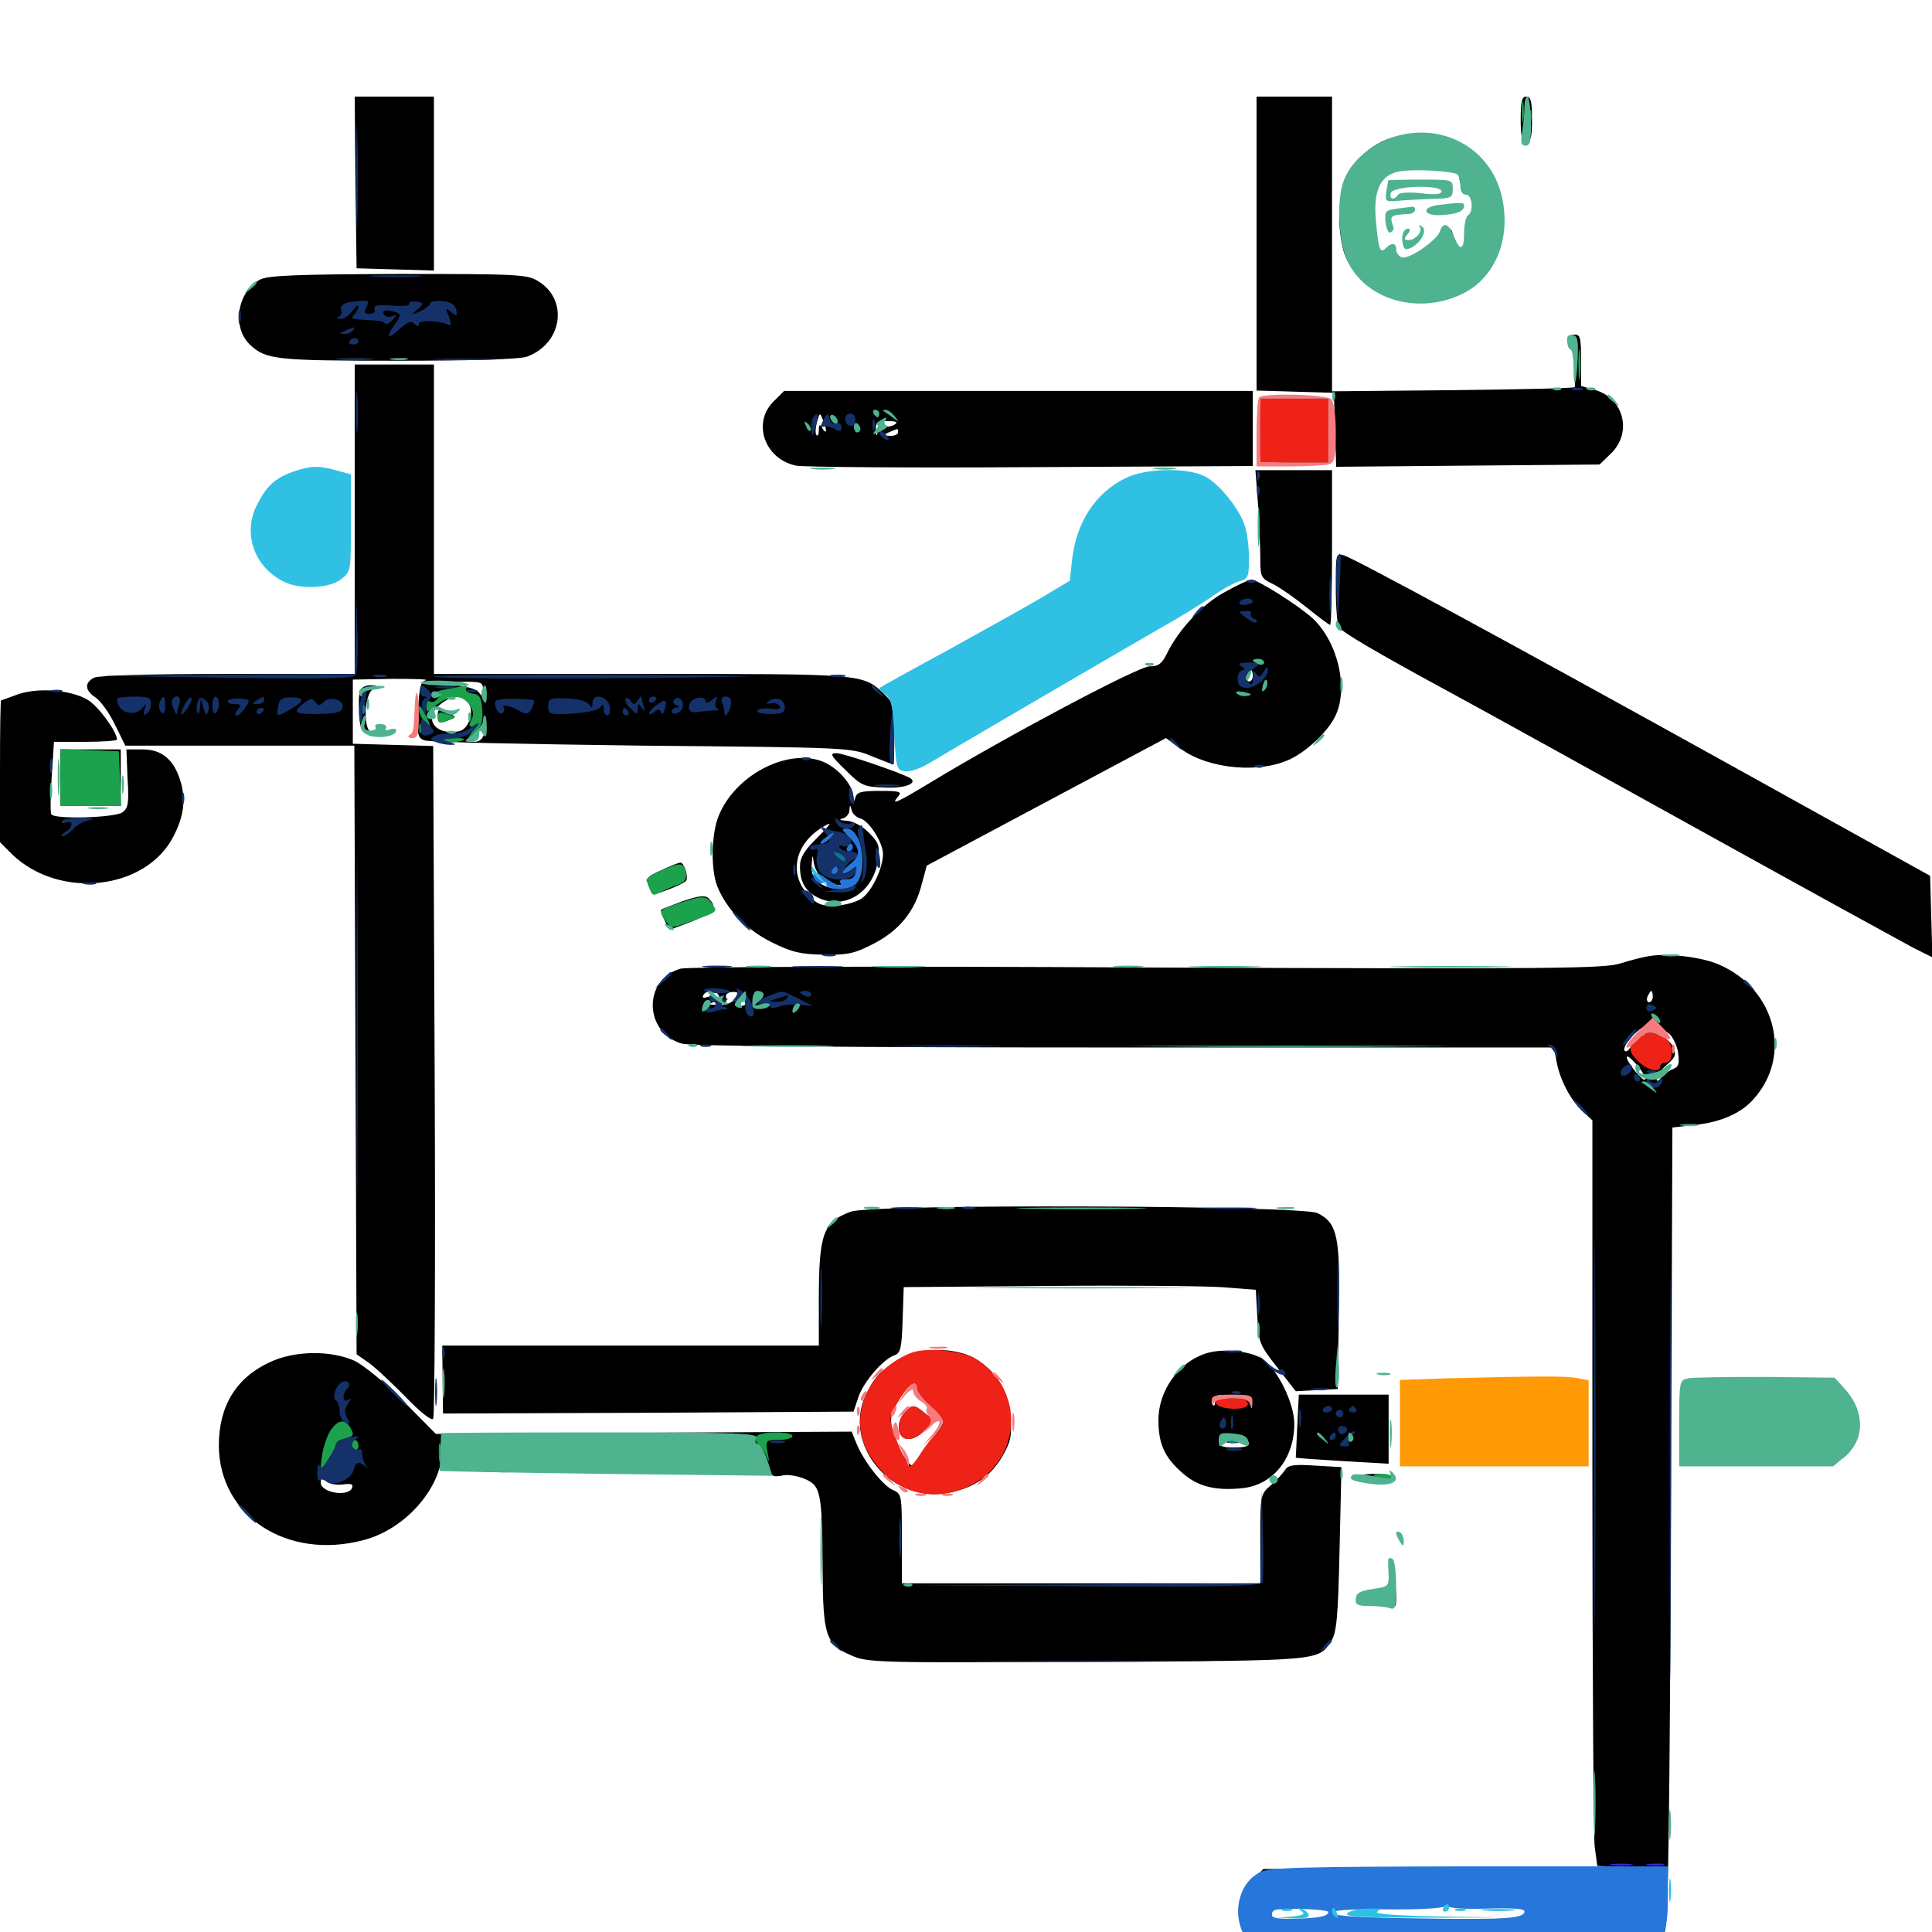 <svg xmlns="http://www.w3.org/2000/svg" viewBox="0 -1000 1000 1000">
	<path fill="#000000" d="M183.984 -905.664L184.57 -861.133L204.688 -860.547L224.609 -859.961V-905.078V-950H204.102H183.594ZM650.391 -873.828V-797.852L670.508 -797.266L690.43 -796.68L691.016 -777.539L691.602 -758.398L759.766 -758.984L827.93 -759.57L833.789 -765.234C844.922 -775.977 840.625 -793.555 825.977 -798.047L818.359 -800.195V-813.672C818.359 -825 817.969 -826.953 815.039 -826.758C812.891 -826.758 812.5 -826.172 814.062 -825.586C815.234 -825.195 816.406 -823.828 816.406 -822.852C816.406 -821.68 815.625 -821.289 814.844 -821.875C814.062 -822.266 813.867 -817.773 814.648 -811.719C815.234 -805.664 815.43 -800.195 815.039 -799.609C814.453 -799.023 786.133 -798.438 751.758 -798.047L689.453 -797.461V-873.633V-950H669.922H650.391ZM787.109 -938.281C787.109 -929.102 787.695 -926.562 790.039 -926.562C792.383 -926.562 792.969 -929.102 792.969 -938.281C792.969 -947.461 792.383 -950 790.039 -950C787.695 -950 787.109 -947.461 787.109 -938.281ZM715.82 -926.953C696.875 -917.969 689.258 -897.07 695.117 -871.289C697.07 -862.891 704.492 -853.711 707.617 -855.664C708.789 -856.25 708.984 -855.859 708.203 -854.688C707.617 -853.516 708.789 -851.562 711.133 -850.391C714.453 -848.438 715.039 -848.633 713.867 -850.586C712.695 -852.344 713.281 -852.539 716.016 -851.562C717.969 -850.586 721.289 -849.414 723.242 -848.828C726.172 -848.047 726.367 -847.461 724.219 -846.289C722.656 -845.312 726.953 -844.531 735.156 -844.531C751.953 -844.531 764.258 -850.586 772.07 -862.695C776.562 -869.531 777.344 -872.656 777.344 -885.547C777.344 -904.297 772.266 -915.039 759.57 -923.633C748.438 -931.25 728.125 -932.812 715.82 -926.953ZM755.469 -907.031C755.859 -904.297 758.008 -900.781 760.156 -899.023C764.062 -896.094 764.062 -895.312 761.523 -889.258C758.398 -881.641 758.398 -881.445 758.008 -874.609C757.812 -870.312 757.422 -869.727 754.883 -871.875C753.32 -873.242 751.953 -875.977 751.953 -877.93C751.953 -882.227 749.023 -882.812 746.68 -879.102C745.898 -877.734 741.211 -873.828 736.523 -870.508C728.125 -864.453 723.828 -863.867 721.875 -868.945C721.289 -870.508 719.336 -871.094 717.188 -870.508C713.672 -869.727 713.086 -870.898 711.914 -883.594C710.352 -899.219 712.891 -908.203 719.531 -910.938C721.875 -911.914 730.664 -912.5 739.258 -912.305C754.297 -911.914 754.883 -911.719 755.469 -907.031ZM723.242 -905.664C721.289 -906.25 722.852 -906.641 726.562 -906.641C730.273 -906.641 731.836 -906.25 730.078 -905.664C728.125 -905.273 725 -905.273 723.242 -905.664ZM739.844 -905.664C737.305 -906.055 739.258 -906.445 744.141 -906.445C749.023 -906.445 750.977 -906.055 748.633 -905.664C746.094 -905.273 742.188 -905.273 739.844 -905.664ZM134.57 -855.273C122.656 -848.828 119.922 -830.469 129.492 -821.484C137.695 -813.867 142.773 -813.281 206.055 -813.281C244.727 -813.281 269.336 -814.062 272.852 -815.43C291.211 -822.266 294.336 -844.922 278.516 -854.492C272.852 -858.008 267.578 -858.203 206.055 -858.203C153.125 -858.008 138.672 -857.422 134.57 -855.273ZM183.594 -731.25V-651.172H117.969C76.562 -651.172 51.172 -650.391 48.633 -649.219C43.555 -646.484 43.945 -642.578 49.609 -638.867C52.148 -637.109 56.641 -630.859 59.57 -624.805L64.844 -614.062H124.219H183.398L183.984 -456.641L184.57 -299.023L190.43 -294.922C193.75 -292.773 202.148 -284.766 209.57 -277.344C216.992 -269.531 223.242 -264.453 224.219 -265.625C225 -266.602 225.391 -345.312 225 -440.625L224.219 -613.867L203.516 -614.453L182.617 -615.039V-631.641V-648.242L203.125 -648.633C214.453 -648.633 222.07 -648.438 220.312 -647.852C217.773 -647.266 216.992 -644.141 216.406 -632.617C215.82 -619.727 216.211 -617.969 219.727 -616.797C221.875 -615.82 272.461 -614.844 332.031 -614.062C438.672 -613.086 440.625 -613.086 451.172 -608.594C457.031 -606.25 462.109 -604.297 462.5 -604.297C462.695 -604.297 462.891 -611.328 462.891 -619.922C462.891 -634.57 462.5 -636.133 457.617 -640.82C446.289 -651.367 447.852 -651.172 332.031 -651.172H224.609V-731.25V-811.328H204.102H183.594ZM250 -642.969C250 -639.453 249.609 -639.062 248.047 -641.406C247.07 -643.164 241.797 -644.727 234.961 -645.508L223.633 -646.68L236.914 -647.07C249.219 -647.266 250 -647.07 250 -642.969ZM228.516 -640.625C228.516 -642.188 226.953 -641.211 224.414 -638.086C221.875 -634.961 222.07 -634.766 225.195 -637.305C226.953 -638.672 228.516 -640.234 228.516 -640.625ZM242.188 -636.523C245.898 -632.227 242.773 -622.461 237.5 -621.484C225.586 -619.141 218.945 -627.734 227.344 -634.961C233.398 -640.039 238.672 -640.82 242.188 -636.523ZM251.367 -631.25C251.758 -632.422 251.758 -634.766 251.367 -636.133C250.781 -637.305 250.391 -636.328 250.391 -633.594C250.391 -630.859 250.781 -629.883 251.367 -631.25ZM250.586 -620.312C250 -617.578 248.047 -616.016 245.508 -616.016C241.602 -616.016 241.602 -616.211 246.094 -620.898C251.367 -626.562 252.344 -626.367 250.586 -620.312ZM226.562 -629.688C226.562 -625.586 227.344 -625.195 233.008 -627.539C236.328 -628.711 236.133 -629.102 231.641 -631.25C227.148 -633.203 226.562 -633.008 226.562 -629.688ZM400.195 -791.992C389.258 -780.859 395.898 -762.305 412.109 -758.984C415.82 -758.203 470.508 -757.812 533.789 -758.203L648.438 -758.789V-778.125V-797.656H527.148H405.859ZM445.312 -783.008C445.312 -785.742 444.531 -787.891 443.555 -787.891C442.773 -787.891 442.383 -785.742 442.969 -783.008C443.359 -780.273 444.141 -778.125 444.531 -778.125C444.922 -778.125 445.312 -780.273 445.312 -783.008ZM452.734 -783.984C455.469 -788.281 455.273 -788.477 451.367 -786.133C450 -785.156 449.023 -783.398 449.414 -782.227C449.805 -781.055 451.367 -781.836 452.734 -783.984ZM464.844 -784.766C464.844 -786.523 458.984 -787.5 458.008 -785.938C457.227 -784.766 458.594 -783.984 460.742 -783.984C463.086 -783.984 464.844 -784.375 464.844 -784.766ZM420.703 -783.008C421.289 -784.57 420.898 -785.938 419.922 -785.938C418.75 -785.938 417.969 -784.57 417.969 -783.008C417.969 -781.445 418.359 -780.078 418.75 -780.078C419.141 -780.078 419.922 -781.445 420.703 -783.008ZM427.539 -777.148C427.539 -776.172 426.758 -776.562 425.781 -778.125C424.219 -780.664 423.828 -780.469 423.828 -777.344C423.828 -775.195 423.242 -774.023 422.656 -774.805C421.875 -775.391 422.07 -778.516 422.852 -781.445C424.219 -786.523 424.414 -786.523 425.781 -783.008C426.758 -780.859 427.539 -778.32 427.539 -777.148ZM433.594 -784.18C433.594 -785.156 432.812 -785.938 432.031 -785.938C431.055 -785.938 430.273 -784.57 430.273 -783.008C430.273 -781.445 431.055 -780.664 432.031 -781.25C432.812 -781.836 433.594 -783.008 433.594 -784.18ZM436.914 -779.688C437.5 -781.055 437.305 -782.812 436.719 -783.398C436.133 -784.18 435.547 -783.008 435.742 -780.859C435.742 -778.711 436.328 -778.125 436.914 -779.688ZM463.086 -780.273C461.523 -779.297 459.18 -778.906 457.812 -779.492C456.445 -779.883 455.078 -778.711 454.492 -776.758C453.711 -774.023 453.516 -774.023 453.32 -777.734C453.125 -781.25 454.102 -782.031 459.57 -782.031C463.867 -782.031 465.039 -781.445 463.086 -780.273ZM464.844 -776.172C464.844 -775.195 462.891 -774.219 460.547 -774.414C456.25 -774.414 456.25 -774.609 459.961 -776.172C462.109 -777.148 464.062 -777.93 464.453 -777.93C464.648 -778.125 464.844 -777.344 464.844 -776.172ZM651.367 -781.055C649.219 -760.938 649.609 -760.547 670.117 -760.547H687.5V-777.148V-793.75H670.117H652.734ZM158.789 -755.273C155.664 -755.664 157.812 -756.055 163.086 -756.055C168.555 -756.055 170.898 -755.664 168.555 -755.273C166.016 -754.883 161.719 -754.883 158.789 -755.273ZM651.172 -738.672C651.758 -728.906 652.344 -716.406 652.344 -710.742C652.344 -701.367 652.734 -700.586 658.984 -697.656C662.5 -695.898 670.312 -690.43 676.367 -685.547C682.422 -680.664 687.891 -676.562 688.477 -676.562C689.062 -676.562 689.453 -694.531 689.453 -716.602V-756.641H669.727H649.805ZM145.312 -751.562C141.797 -748.828 141.797 -748.828 146.484 -750.977C152.539 -753.711 153.516 -754.688 151.172 -754.688C150 -754.688 147.461 -753.32 145.312 -751.562ZM691.406 -695.703C691.406 -685.742 692.188 -676.562 692.969 -675.391C694.922 -672.656 711.328 -662.891 750.977 -641.406C769.336 -631.445 828.32 -598.828 882.227 -568.945C936.133 -539.062 984.57 -512.5 990.039 -509.57L1000.195 -504.492L999.609 -525.586L999.023 -546.68L899.414 -601.953C784.961 -665.43 701.758 -710.547 695.703 -712.5C691.406 -713.867 691.406 -713.477 691.406 -695.703ZM633.984 -693.555C622.266 -687.305 609.961 -674.023 603.906 -661.523C601.367 -656.445 599.609 -655.078 594.922 -655.078C589.258 -655.078 521.484 -619.141 481.836 -595.117C463.672 -584.18 460.938 -583.008 464.844 -587.695C466.992 -590.234 465.82 -590.625 455.469 -590.625C445.898 -590.625 443.555 -590.039 442.773 -587.305C441.992 -584.57 441.797 -584.766 441.602 -588.086C441.211 -594.336 432.617 -603.711 424.609 -606.25C406.445 -612.305 380.469 -598.438 372.07 -577.93C368.164 -568.75 367.773 -550 371.289 -541.211C375.977 -529.492 386.328 -518.75 399.414 -512.305C409.961 -507.031 414.648 -506.055 426.367 -505.859C438.672 -505.664 442.383 -506.445 452.148 -511.523C465.43 -518.359 473.633 -528.32 477.148 -542.578L479.688 -551.953L541.602 -584.961L603.516 -617.969L611.328 -612.305C625.781 -601.758 652.734 -599.414 668.555 -607.422C676.758 -611.523 687.109 -621.289 690.82 -628.711C698.242 -642.773 692.773 -667.383 679.492 -679.883C672.266 -686.523 650.977 -700 647.656 -700C646.484 -700 640.234 -697.07 633.984 -693.555ZM650 -657.617C651.758 -658.203 650.195 -658.594 646.484 -658.594C642.773 -658.594 641.211 -658.203 643.164 -657.617C644.922 -657.227 648.047 -657.227 650 -657.617ZM648.438 -650.195C648.438 -648.633 647.656 -647.266 646.484 -647.266C645.508 -647.266 645.117 -648.633 645.703 -650.195C646.484 -651.758 647.266 -653.125 647.656 -653.125C648.047 -653.125 648.438 -651.758 648.438 -650.195ZM650.977 -641.992C653.32 -642.383 651.367 -642.773 646.484 -642.773C641.602 -642.773 639.648 -642.383 642.188 -641.992C644.531 -641.602 648.438 -641.602 650.977 -641.992ZM445.312 -576.367C449.805 -575.195 457.031 -563.867 457.031 -558.008C457.031 -550.586 451.172 -538.281 445.703 -534.766C442.969 -533.008 436.719 -531.25 432.031 -531.25C424.805 -531.055 422.656 -532.031 417.773 -537.5C408.203 -548.242 411.719 -563.477 425.781 -571.875C431.055 -575 430.664 -574.219 423.047 -566.406C416.211 -559.766 414.062 -556.055 414.062 -551.562C414.062 -542.969 417.188 -537.891 424.805 -534.766C438.281 -529.297 452.344 -538.867 454.492 -555.078C455.469 -562.109 454.883 -563.867 449.609 -569.141C446.094 -572.656 441.406 -575 438.086 -575.195C434.766 -575.391 433.984 -575.781 436.133 -576.367C437.891 -576.758 439.648 -578.711 439.648 -580.469C439.844 -583.594 440.039 -583.594 440.82 -580.664C441.211 -578.711 443.359 -576.953 445.312 -576.367ZM426.367 -544.727C431.836 -540.82 437.305 -541.016 441.797 -545.117C446.094 -549.023 446.484 -547.266 442.188 -542.969C438.281 -539.062 429.883 -539.062 424.219 -542.969C421.094 -545.117 419.922 -547.656 420.117 -552.148C420.508 -558.008 420.508 -558.008 421.289 -553.125C421.68 -550.195 424.023 -546.289 426.367 -544.727ZM186.328 -642.578C185.742 -641.211 185.547 -635.742 185.938 -630.469C186.328 -622.656 187.305 -620.898 190.43 -620.508C192.578 -620.117 193.164 -620.508 191.992 -621.094C187.891 -622.852 188.672 -640.82 192.969 -643.164C195.898 -644.922 195.703 -645.117 191.797 -645.312C189.453 -645.312 186.914 -644.141 186.328 -642.578ZM8.789 -640.43C4.492 -638.867 0.781 -637.5 0.586 -637.5C0.195 -637.5 0 -620.898 0 -600.781V-564.062L6.25 -557.812C30.859 -534.18 75.586 -539.258 89.844 -567.188C95.117 -577.539 96.094 -585.547 93.75 -594.531C90.43 -606.445 84.18 -612.109 73.828 -612.109H65.43L66.016 -597.07C66.797 -584.375 66.406 -581.641 63.281 -579.492C59.375 -576.758 28.32 -575.781 26.562 -578.516C25.977 -579.492 26.172 -588.281 26.758 -598.047L27.93 -616.016H44.141C53.125 -616.016 60.547 -616.602 60.547 -617.188C60.547 -621.289 50.977 -634.375 45.508 -637.695C36.914 -642.969 19.141 -644.336 8.789 -640.43ZM31.25 -597.461V-582.812H46.875H62.5V-597.461V-612.109H46.875H31.25ZM437.5 -601.562C445.703 -593.359 447.07 -592.773 457.617 -592.383C468.164 -591.797 475.391 -594.531 471.094 -597.266C466.406 -600 436.719 -610.156 433.008 -610.156C429.297 -610.156 429.883 -608.984 437.5 -601.562ZM342.383 -549.609C334.961 -546.289 334.18 -545.508 335.742 -541.406C336.719 -538.867 338.281 -537.109 339.258 -537.305C345.508 -539.062 354.688 -542.969 355.273 -544.336C356.25 -546.68 354.102 -553.516 352.148 -553.516C351.367 -553.516 346.875 -551.758 342.383 -549.609ZM353.516 -533.594C347.656 -531.445 342.578 -529.492 342.188 -529.102C341.602 -528.516 344.922 -521.094 346.484 -518.945C346.68 -518.75 352.148 -520.703 358.594 -523.242C369.922 -527.93 371.484 -530.469 366.602 -535.156C364.844 -536.719 361.523 -536.328 353.516 -533.594ZM854.492 -505.273C851.367 -504.883 844.336 -503.125 838.867 -501.367C830.273 -498.633 806.25 -498.438 594.141 -499.219C453.516 -500 356.25 -499.609 352.344 -498.633C332.617 -493.164 333.203 -465.43 353.125 -459.766C357.812 -458.594 436.133 -457.812 582.227 -457.812H804.297L805.664 -450.586C807.422 -441.016 812.891 -430.664 819.141 -424.805L824.219 -420.117V-237.305C824.219 -136.719 824.805 -50 825.391 -44.336L826.758 -34.18L840.625 -33.594C848.242 -33.203 809.375 -33.008 754.297 -32.812L653.906 -32.617L648.242 -26.758C640.82 -19.531 639.062 -9.57 643.359 -0.391C649.414 12.109 647.07 11.914 751.758 11.719C837.695 11.719 847.266 11.328 853.125 8.203C856.641 6.445 860.547 2.539 861.719 -0.391C863.477 -4.297 864.258 -62.305 864.844 -210.938L865.625 -416.406L877.539 -417.773C890.625 -419.141 901.172 -423.828 907.422 -430.859C927.93 -453.32 919.141 -488.086 889.648 -500.781C881.25 -504.492 864.062 -506.641 854.492 -505.273ZM372.266 -484.18C373.047 -482.617 374.219 -481.25 375.195 -481.25C375.977 -481.25 376.367 -482.422 375.781 -483.789C375.391 -485.156 376.562 -486.328 378.711 -486.523C382.031 -486.719 382.422 -486.328 380.469 -483.203C378.906 -480.859 375.977 -479.688 371.289 -479.883C367.383 -479.883 365.82 -480.273 367.773 -480.664C369.531 -481.25 371.094 -482.422 371.094 -483.398C371.094 -484.57 369.336 -484.766 366.992 -484.18C364.062 -483.203 363.281 -483.398 364.062 -484.961C366.016 -488.086 371.094 -487.695 372.266 -484.18ZM393.359 -485.547C392.773 -486.328 391.602 -487.109 390.43 -487.109C389.453 -487.109 388.672 -486.328 388.672 -485.547C388.672 -484.57 390.039 -483.789 391.602 -483.789C393.164 -483.789 393.945 -484.57 393.359 -485.547ZM400.391 -486.328C400.391 -486.719 399.609 -487.109 398.438 -487.109C397.461 -487.109 396.484 -486.133 396.484 -484.961C396.484 -483.984 397.461 -483.594 398.438 -484.18C399.609 -484.766 400.391 -485.742 400.391 -486.328ZM855.469 -484.18C855.469 -482.617 854.688 -481.25 853.516 -481.25C852.539 -481.25 852.148 -482.617 852.734 -484.18C853.516 -485.742 854.297 -487.109 854.688 -487.109C855.078 -487.109 855.469 -485.742 855.469 -484.18ZM386.719 -481.25C386.719 -480.273 385.156 -479.297 383.398 -479.297C380.469 -479.297 380.273 -479.688 382.812 -481.25C386.523 -483.594 386.719 -483.594 386.719 -481.25ZM398.438 -480.469C398.438 -480.859 397.656 -481.25 396.484 -481.25C395.508 -481.25 394.531 -480.273 394.531 -479.102C394.531 -478.125 395.508 -477.734 396.484 -478.32C397.656 -478.906 398.438 -479.883 398.438 -480.469ZM863.867 -465.039C865.625 -463.672 867.773 -459.375 868.555 -455.469C869.336 -449.414 868.945 -447.852 866.016 -446.68C863.867 -445.898 861.328 -443.945 859.961 -442.383C858.203 -440.039 857.617 -440.039 857.422 -441.797C857.422 -443.164 859.766 -446.289 862.695 -448.828C867.383 -452.93 867.773 -454.102 865.82 -458.398C863.672 -463.086 851.562 -469.141 851.562 -465.43C851.562 -464.453 850.391 -463.672 848.828 -463.672C847.266 -463.672 845.312 -461.914 844.727 -459.766C844.141 -457.617 842.578 -455.859 841.602 -455.859C839.062 -455.859 842.188 -461.719 847.07 -465.82C851.758 -469.922 855.859 -471.289 858.398 -469.141C859.375 -468.164 861.914 -466.406 863.867 -465.039ZM851.562 -441.602C851.562 -440.234 849.414 -441.992 846.68 -445.117C840.43 -452.734 840.43 -456.445 846.68 -449.414C849.414 -446.484 851.562 -442.969 851.562 -441.602ZM727.93 -28.906C728.711 -29.492 727.539 -30.078 725.391 -29.883C723.242 -29.883 722.656 -29.297 724.219 -28.711C725.586 -28.125 727.344 -28.32 727.93 -28.906ZM754.492 -28.711C755.664 -29.297 754.688 -29.688 751.953 -29.688C749.219 -29.688 748.242 -29.297 749.609 -28.711C750.781 -28.32 753.125 -28.32 754.492 -28.711ZM779.883 -28.711C781.055 -29.297 779.688 -29.688 776.367 -29.688C773.242 -29.688 772.07 -29.297 774.023 -28.711C775.781 -28.32 778.516 -28.32 779.883 -28.711ZM780.273 -13.477C787.5 -12.5 791.016 -11.133 791.016 -9.375C791.016 -7.031 782.812 -6.641 744.727 -6.445C719.141 -6.445 699.414 -5.859 700.781 -5.273C701.953 -4.883 703.125 -3.516 703.125 -2.539C703.125 -1.367 702.344 -0.977 701.367 -1.562C700.586 -2.148 698.047 -1.367 696.094 0.195C694.141 1.758 691.602 3.125 690.625 3.125C689.453 3.125 690.43 1.758 692.578 0.195C696.094 -2.539 696.094 -2.539 691.016 -2.734C687.891 -2.734 685.547 -3.711 685.547 -4.688C685.547 -6.055 680.469 -6.445 671.875 -6.055C659.961 -5.273 658.203 -5.664 658.203 -8.594C658.203 -10.352 658.594 -12.305 659.18 -12.695C660.547 -14.258 768.75 -14.844 780.273 -13.477ZM712.891 -2.734C712.891 -3.906 712.5 -4.688 712.109 -4.688C711.523 -4.688 710.547 -3.906 709.961 -2.734C709.375 -1.758 709.766 -0.781 710.742 -0.781C711.914 -0.781 712.891 -1.758 712.891 -2.734ZM781.055 -3.906C780.664 -3.516 776.367 -2.539 771.68 -1.758C766.797 -0.977 760.156 0.586 757.031 1.953L750.977 4.492L760.742 6.25C769.922 7.617 770.117 7.812 764.648 9.18C756.641 10.938 718.359 10.938 705.078 8.984C691.406 7.227 694.141 6.445 717.773 5.273C724.219 4.883 727.93 4.297 726.172 3.711C724.219 3.32 722.656 1.953 722.656 0.977C722.656 0 721.484 -0.781 719.922 -0.781C718.359 -0.781 716.406 -1.758 715.82 -2.734C715.039 -4.102 726.367 -4.688 748.242 -4.688C766.797 -4.688 781.445 -4.297 781.055 -3.906ZM692.969 -5.273C691.406 -5.859 691.992 -6.445 694.141 -6.445C696.289 -6.641 697.461 -6.055 696.68 -5.469C696.094 -4.883 694.336 -4.688 692.969 -5.273ZM440.43 -372.852C425.977 -367.578 423.828 -361.523 423.828 -326.758V-303.516H326.367H228.906L229.102 -285.938L229.297 -268.359L335.547 -268.75L441.797 -269.336L444.336 -276.953C447.07 -284.961 457.422 -296.875 463.281 -298.633C466.016 -299.609 466.797 -302.539 467.188 -316.797L467.773 -333.789L541.016 -334.375C581.25 -334.766 622.266 -334.375 632.031 -333.789L650 -332.422L650.781 -318.555C651.367 -305.078 651.953 -303.906 661.133 -292.188L670.703 -279.883L681.445 -280.469L692.383 -281.055L692.969 -318.555C693.75 -359.961 692.383 -366.797 682.031 -372.07C674.023 -376.172 451.758 -376.953 440.43 -372.852ZM467.773 -297.461C457.031 -291.797 453.32 -288.281 448.633 -279.102C435.156 -252.539 461.719 -220.703 492.188 -227.539C504.688 -230.273 512.891 -236.133 518.75 -246.094C523.047 -253.516 523.828 -256.641 523.047 -266.211C522.07 -279.492 516.992 -288.477 506.25 -295.898C496.68 -302.344 478.516 -303.125 467.773 -297.461ZM474.609 -281.25C474.609 -279.688 477.734 -275.781 481.445 -272.461C485.156 -269.141 488.281 -265.625 488.281 -264.258C488.281 -263.086 485.156 -258.398 481.445 -253.906C477.734 -249.219 474.609 -244.531 474.609 -243.164C474.609 -237.891 469.336 -241.992 465.43 -250.586C459.766 -262.695 459.766 -267.773 465.82 -276.758C470.898 -284.18 474.609 -286.133 474.609 -281.25ZM467.969 -268.555C466.016 -266.406 464.844 -262.695 465.234 -260.156C466.016 -253.711 472.656 -253.516 478.516 -259.57L483.398 -264.844L478.711 -268.555C473.047 -273.242 472.07 -273.242 467.969 -268.555ZM624.023 -299.414C610.156 -294.922 599.609 -280.273 599.609 -265.039C599.609 -252.539 602.734 -245.703 612.109 -237.5C619.922 -230.664 628.711 -228.32 642.773 -229.688C658.789 -231.25 669.922 -244.922 669.922 -263.086C669.922 -273.438 661.523 -290.82 653.906 -296.289C647.852 -300.781 632.617 -302.344 624.023 -299.414ZM632.422 -276.758C630.469 -276.367 628.906 -275 628.906 -273.828C628.906 -272.656 628.32 -272.07 627.734 -272.852C625.781 -274.805 628.906 -278.125 632.422 -277.93C635.352 -277.734 635.352 -277.539 632.422 -276.758ZM648.438 -276.562C648.438 -277.344 645.898 -278.125 642.578 -278.125C639.453 -278.125 636.719 -277.734 636.719 -277.344C636.719 -276.953 639.453 -276.172 642.578 -275.781C645.898 -275.195 648.438 -275.586 648.438 -276.562ZM644.922 -255.664C647.852 -251.953 646.484 -250.781 638.672 -250.781C632.227 -250.781 630.859 -251.562 630.859 -254.492C630.859 -257.422 632.227 -258.203 637.305 -257.812C640.625 -257.812 644.141 -256.836 644.922 -255.664ZM635.352 -253.32C633.398 -253.906 634.57 -254.297 637.695 -254.297C641.016 -254.297 642.383 -253.906 641.211 -253.32C639.844 -252.93 637.109 -252.93 635.352 -253.32ZM139.648 -294.922C122.266 -286.914 113.281 -272.266 113.281 -251.953C113.281 -215.234 148.828 -192.188 188.477 -202.93C209.766 -208.594 227.93 -229.297 228.906 -248.242C229.102 -255.664 229.102 -255.664 229.883 -249.219C230.469 -244.531 231.641 -242.969 233.984 -243.359C235.742 -243.75 237.109 -242.773 236.719 -241.602C236.328 -238.672 235.352 -238.867 254.688 -238.086C264.453 -237.695 269.141 -238.086 267.383 -239.258C265.82 -240.234 262.5 -241.211 259.766 -241.406C246.875 -242.383 286.133 -244.141 316.602 -244.141C341.797 -243.945 351.758 -243.359 354.102 -241.406C356.055 -239.844 364.648 -238.477 377.93 -238.086C389.453 -237.695 399.414 -236.914 400 -236.328C400.586 -235.742 402.93 -235.742 405.273 -236.328C407.617 -236.914 412.695 -236.133 416.406 -234.57C424.805 -231.055 425.586 -227.93 425.781 -187.695C425.977 -153.516 427.344 -148.828 440.625 -143.164C448.828 -139.453 453.711 -139.258 562.891 -139.844C685.156 -140.43 682.031 -140.234 689.062 -150.586C691.797 -155.078 692.578 -162.305 693.359 -198.242L694.336 -240.625L680.664 -241.406C669.727 -242.188 666.602 -241.602 665.234 -239.258C664.062 -237.5 660.938 -233.984 657.812 -231.25C652.344 -226.562 652.344 -226.172 652.344 -203.516V-180.469H559.57H466.797V-203.516C466.797 -226.367 466.797 -226.758 461.914 -228.906C456.641 -231.445 447.266 -243.359 443.359 -252.734L440.82 -258.984L333.203 -258.398L225.586 -257.812L208.789 -274.805C199.023 -284.57 188.281 -293.359 183.398 -295.703C171.094 -301.172 152.344 -300.977 139.648 -294.922ZM189.453 -239.258C189.453 -241.797 188.281 -241.406 185.547 -238.086C183.398 -235.547 183.594 -235.352 186.328 -236.328C188.086 -236.914 189.453 -238.281 189.453 -239.258ZM177.539 -231.641C181.641 -232.227 183.008 -231.836 182.227 -229.883C180.273 -225 166.016 -227.344 166.016 -232.617C166.016 -235.156 166.602 -235.156 168.945 -233.203C170.508 -231.836 174.414 -231.25 177.539 -231.641ZM893.555 -285.938C879.688 -285.352 870.117 -284.57 872.461 -284.375C874.805 -284.18 876.953 -283.203 877.344 -282.227C877.734 -281.25 879.688 -280.078 881.836 -279.688C887.5 -278.711 901.367 -264.258 898.438 -262.5C896.875 -261.523 896.484 -258.984 897.266 -256.055C898.438 -251.367 899.414 -251.172 921.875 -248.828C934.766 -247.461 945.312 -245.508 945.312 -244.727C945.312 -243.75 934.57 -242.773 921.484 -242.383L897.461 -241.797L921.484 -241.406C949.219 -241.016 955.664 -242.969 960.156 -253.906C963.867 -262.891 961.914 -272.656 955.078 -280.078C950.391 -285.156 948.047 -285.938 939.062 -286.133C933.398 -286.133 926.562 -286.523 923.828 -286.719C921.094 -286.914 907.617 -286.523 893.555 -285.938ZM954.297 -247.656C952.148 -246.094 949.414 -244.922 948.438 -245.117C947.266 -245.117 948.242 -246.094 950.781 -247.266C953.125 -248.438 955.078 -250.391 955.078 -251.367C955.078 -252.539 955.664 -252.734 956.445 -251.953C957.422 -251.172 956.25 -249.219 954.297 -247.656ZM729.102 -284.57C727.148 -285.156 728.32 -285.547 731.445 -285.547C734.766 -285.547 736.133 -285.156 734.961 -284.57C733.594 -284.18 730.859 -284.18 729.102 -284.57ZM671.484 -262.109C671.094 -253.125 670.703 -245.703 670.703 -245.508C670.898 -245.312 681.641 -244.531 694.922 -243.75L718.75 -242.383V-260.352V-278.125H695.508H672.266ZM701.172 -253.906C701.172 -255.469 697.461 -254.688 696.289 -252.734C695.703 -251.562 696.484 -251.367 698.047 -251.953C699.805 -252.539 701.172 -253.516 701.172 -253.906ZM704.297 -235.352C705.273 -234.57 709.375 -233.203 713.477 -232.617C718.945 -231.836 720.703 -232.227 720.703 -234.375C720.703 -236.328 718.164 -237.109 711.523 -237.109C706.25 -237.109 703.125 -236.328 704.297 -235.352ZM720.117 -179.297C720.703 -174.023 721.484 -169.336 721.875 -168.945C723.438 -167.188 722.461 -183.594 720.898 -186.133C719.922 -187.695 719.531 -185.156 720.117 -179.297ZM834.961 21.094C824.805 26.367 816.797 33.789 812.5 42.188L808.984 49.023L854.688 49.414C879.883 49.609 900.391 49.414 900.391 48.828C900.391 48.438 899.219 45.117 897.656 41.602C894.531 33.984 883.203 23.633 873.633 19.727C863.477 15.43 844.531 16.016 834.961 21.094ZM858.398 26.953C859.18 29.492 859.766 32.031 859.57 32.812C859.375 33.789 860.352 34.375 861.523 34.375C862.695 34.375 863.281 36.133 862.891 38.281C862.5 40.625 861.719 42.383 860.938 42.188H853.516C848.633 42.188 847.656 41.406 847.656 37.5C847.656 25.195 855.469 17.773 858.398 26.953Z"/>
	<path fill="#ff9906" d="M746.68 -286.523L724.609 -285.742V-263.477V-241.016H773.438H822.266V-263.281V-285.547L816.211 -286.719C810.352 -287.891 794.336 -287.695 746.68 -286.523Z"/>
	<path fill="#ef2218" d="M652.344 -777.148V-760.547H669.922H687.5V-777.148V-793.75H669.922H652.344ZM848.047 -462.5C842.578 -458.789 842.578 -455.664 848.242 -450.391C852.93 -445.898 859.375 -444.531 859.375 -448.047C859.375 -449.219 860.742 -450 862.305 -450C864.258 -450 865.234 -451.953 865.234 -455.469C865.234 -459.57 863.867 -461.719 860.352 -463.281C853.906 -466.211 853.32 -466.211 848.047 -462.5ZM470.703 -299.414C447.852 -289.844 438.477 -265.039 450.391 -246.289C460.156 -230.859 475.586 -223.828 492.188 -227.539C526.172 -235.156 534.766 -276.367 506.25 -295.898C498.633 -300.977 479.102 -303.125 470.703 -299.414ZM474.609 -281.25C474.609 -279.688 477.734 -275.781 481.445 -272.461C489.258 -265.625 489.844 -262.695 484.375 -257.617C482.031 -255.664 478.516 -250.977 476.367 -247.461C474.219 -243.945 471.68 -241.016 471.094 -241.016C469.141 -241.016 460.938 -260.938 460.938 -265.234C460.938 -269.531 470.312 -283.984 472.852 -283.984C473.828 -283.984 474.609 -282.812 474.609 -281.25ZM467.969 -268.555C466.016 -266.406 464.844 -262.695 465.234 -260.156C466.016 -253.711 472.656 -253.516 478.516 -259.57L483.398 -264.844L478.711 -268.555C473.047 -273.242 472.07 -273.242 467.969 -268.555ZM629.297 -273.828C630.664 -270.117 645.898 -269.727 645.898 -273.242C645.898 -275.391 643.555 -276.172 637.305 -276.172C631.25 -276.172 628.906 -275.391 629.297 -273.828Z"/>
	<path fill="#1ca14c" d="M787.695 -942.188C787.695 -937.305 788.086 -935.352 788.477 -937.891C788.867 -940.234 788.867 -944.141 788.477 -946.68C788.086 -949.023 787.695 -947.07 787.695 -942.188ZM791.406 -939.258C791.406 -936.133 791.797 -934.961 792.383 -936.914C792.773 -938.672 792.773 -941.406 792.383 -942.773C791.797 -943.945 791.406 -942.578 791.406 -939.258ZM816.992 -811.328C816.992 -804.297 817.383 -801.562 817.773 -805.078C818.164 -808.398 818.164 -814.258 817.773 -817.773C817.383 -821.094 816.992 -818.359 816.992 -811.328ZM231.445 -643.359C227.148 -642.578 224.805 -641.797 226.367 -641.602C228.516 -641.406 228.516 -640.82 226.562 -638.477C224.805 -636.328 223.438 -636.133 221.484 -637.5C219.531 -639.258 219.336 -638.867 220.117 -635.742L221.094 -631.641L226.562 -635.547C233.594 -640.625 239.258 -640.43 242.969 -635.156C245.117 -632.227 245.312 -630.078 243.945 -627.344C242.578 -624.805 242.773 -623.828 244.336 -623.828C245.898 -623.828 245.703 -622.852 243.945 -620.508C241.797 -617.773 242.188 -617.773 245.703 -620.703C249.219 -623.828 250 -626.172 249.609 -632.422C249.219 -639.062 248.242 -640.625 244.531 -641.016C242.188 -641.406 240.625 -642.578 241.211 -643.555C241.992 -644.531 241.797 -645.117 240.82 -645.117C240.039 -644.922 235.742 -644.141 231.445 -643.359ZM216.797 -633.008C216.797 -631.055 218.164 -628.125 219.727 -626.562C223.438 -622.852 223.438 -623.828 219.727 -630.859C217.578 -634.961 216.797 -635.547 216.797 -633.008ZM226.562 -628.906C226.562 -631.055 227.539 -631.641 229.688 -630.859C231.445 -630.273 233.789 -629.688 234.961 -629.492C236.328 -629.492 235.547 -628.711 233.398 -627.734C227.734 -625.195 226.562 -625.391 226.562 -628.906ZM216.992 -622.656C216.992 -620.508 217.578 -619.922 218.164 -621.484C218.75 -622.852 218.555 -624.609 217.969 -625.195C217.383 -625.977 216.797 -624.805 216.992 -622.656ZM227.734 -616.406C228.711 -617.969 240.234 -618.75 240.234 -617.188C240.234 -616.797 237.305 -616.016 233.594 -615.625C229.883 -615.234 227.344 -615.625 227.734 -616.406ZM31.25 -597.461V-582.812H46.875H62.695L62.109 -597.07L61.523 -611.133L46.484 -611.719L31.25 -612.305ZM342.188 -549.414C337.5 -547.461 334.18 -545.117 334.57 -544.336C334.961 -543.359 335.938 -541.211 336.523 -539.258C337.5 -536.523 338.477 -536.328 341.211 -537.891C343.164 -538.867 347.266 -540.82 350.195 -541.797C354.297 -543.164 355.664 -544.922 355.078 -548.047C354.297 -553.711 352.148 -553.906 342.188 -549.414ZM351.172 -532.422C340.82 -529.102 340.625 -528.711 344.531 -523.242C347.07 -519.727 347.852 -519.531 354.883 -522.07C372.266 -528.32 371.484 -527.734 368.75 -532.031C365.82 -536.523 363.672 -536.719 351.172 -532.422ZM170.898 -259.375C169.141 -256.445 167.188 -250.586 166.602 -246.094L165.625 -238.086L170.117 -244.922C172.656 -248.633 174.414 -252.344 174.219 -252.93C174.023 -253.711 176.172 -254.883 178.906 -255.469C183.008 -256.641 183.398 -257.227 181.641 -260.547C178.711 -265.82 175 -265.43 170.898 -259.375ZM391.406 -256.445C390.82 -255.273 391.016 -253.711 392.188 -252.93C393.359 -252.148 395.312 -249.414 396.484 -246.875C398.242 -242.383 398.438 -242.578 397.266 -248.438C396.289 -254.492 396.289 -254.688 403.125 -254.688C407.031 -254.688 410.156 -255.664 410.156 -256.641C410.156 -259.375 393.164 -259.18 391.406 -256.445ZM181.641 -252.93C181.641 -251.758 182.617 -250.391 183.594 -249.805C184.766 -249.219 185.547 -250 185.547 -251.562C185.547 -253.32 184.766 -254.688 183.594 -254.688C182.617 -254.688 181.641 -253.906 181.641 -252.93ZM227.148 -247.852C227.148 -243.555 227.539 -241.992 227.93 -244.531C228.32 -246.875 228.32 -250.391 227.93 -252.344C227.344 -254.102 226.953 -252.148 227.148 -247.852ZM710.938 -236.328C710.938 -236.719 713.086 -237.109 715.82 -237.109C718.555 -237.109 720.703 -236.328 720.703 -235.352C720.703 -234.57 718.555 -234.18 715.82 -234.766C713.086 -235.156 710.938 -235.938 710.938 -236.328Z"/>
	<path fill="#143269" d="M184.375 -908.008C184.375 -884.375 184.766 -875 184.961 -887.109C185.352 -899.219 185.352 -918.555 184.961 -930.078C184.766 -941.602 184.375 -931.641 184.375 -908.008ZM193.945 -856.836C187.695 -857.227 192.773 -857.422 205.078 -857.422C217.383 -857.422 222.461 -857.227 216.406 -856.836C210.156 -856.445 200 -856.445 193.945 -856.836ZM179.102 -843.164C177.148 -842.578 175.977 -841.016 176.562 -839.648C177.148 -838.086 176.562 -836.523 175.195 -835.938C173.828 -835.547 174.219 -834.961 176.172 -834.961C177.93 -834.766 180.859 -836.719 182.422 -839.062C184.18 -841.406 185.547 -842.578 185.547 -841.406C185.547 -840.43 184.57 -838.477 183.203 -837.109C181.445 -835.352 182.227 -834.766 187.109 -834.57C197.266 -833.984 198.242 -833.789 199.219 -832.617C199.805 -831.836 201.562 -832.617 203.125 -834.375C205.664 -837.109 205.469 -837.305 202.734 -836.328C200.977 -835.547 199.219 -836.133 198.633 -837.5C197.852 -839.258 199.023 -839.648 202.344 -839.062C207.812 -838.086 208.008 -836.914 204.102 -831.641C199.414 -825.391 200.781 -824.023 206.641 -829.492C210.938 -833.594 212.695 -834.18 214.453 -832.422C216.211 -830.664 216.797 -830.664 216.797 -832.422C216.797 -834.57 228.711 -833.984 232.617 -831.641C233.594 -831.055 233.398 -833.008 232.422 -835.938C230.469 -840.625 230.664 -841.016 233.594 -838.477C236.328 -836.133 236.719 -836.328 236.133 -839.648C235.547 -842.383 233.398 -843.75 228.906 -844.141C225.586 -844.531 222.656 -843.945 222.656 -842.969C222.656 -841.992 220.312 -840.234 217.383 -838.867C212.695 -836.914 212.305 -836.914 215.43 -839.258C219.727 -842.773 219.727 -843.555 214.844 -843.945C212.695 -844.141 211.328 -843.555 211.914 -842.578C212.5 -841.797 208.398 -841.406 202.93 -841.797C195.508 -842.383 193.164 -841.992 193.945 -840.039C194.531 -838.672 193.359 -837.5 191.406 -837.5C188.477 -837.5 188.281 -838.281 189.648 -841.016C191.211 -843.945 190.82 -844.531 187.109 -844.336C184.57 -844.141 181.055 -843.75 179.102 -843.164ZM123.438 -835.742C123.438 -832.617 123.828 -831.445 124.414 -833.398C124.805 -835.156 124.805 -837.891 124.414 -839.258C123.828 -840.43 123.438 -839.062 123.438 -835.742ZM178.711 -828.906C175.586 -827.539 175.391 -827.148 178.125 -827.148C179.883 -826.953 182.031 -827.93 182.617 -828.906C183.984 -831.055 183.984 -831.055 178.711 -828.906ZM180.859 -823.438C180.273 -822.461 181.055 -821.68 182.617 -821.68C184.18 -821.68 185.547 -822.461 185.547 -823.438C185.547 -824.219 184.766 -825 183.789 -825C182.617 -825 181.445 -824.219 180.859 -823.438ZM175.391 -813.867C170.703 -814.258 174.414 -814.648 183.594 -814.648C192.773 -814.648 196.484 -814.258 191.992 -813.867C187.305 -813.477 179.883 -813.477 175.391 -813.867ZM226.172 -813.867C218.359 -814.062 224.609 -814.453 240.234 -814.453C255.859 -814.453 262.109 -814.062 254.492 -813.867C246.68 -813.477 233.789 -813.477 226.172 -813.867ZM184.375 -786.914C184.375 -777.344 184.57 -773.047 184.961 -777.539C185.352 -782.031 185.352 -790.039 184.961 -795.117C184.57 -800.195 184.375 -796.68 184.375 -786.914ZM814.062 -798.242C812.695 -798.828 813.672 -799.219 816.406 -799.219C819.141 -799.219 820.117 -798.828 818.945 -798.242C817.578 -797.852 815.234 -797.852 814.062 -798.242ZM421.289 -784.57C420.508 -783.984 419.922 -781.055 420.117 -778.32C420.312 -773.242 420.312 -773.438 422.07 -778.906C423.828 -784.961 423.438 -786.914 421.289 -784.57ZM425.977 -782.227C424.609 -779.688 424.414 -778.125 425.586 -778.906C426.758 -779.688 429.492 -779.297 431.641 -778.125C434.766 -776.367 435.547 -776.562 435.547 -778.906C435.547 -780.664 434.375 -781.445 432.812 -780.859C431.055 -780.273 429.688 -781.25 429.297 -783.398C428.711 -786.523 428.32 -786.328 425.977 -782.227ZM437.5 -783.203C437.5 -778.906 442.578 -778.125 442.773 -782.227C442.969 -784.375 441.797 -785.938 440.234 -785.938C438.672 -785.938 437.5 -784.766 437.5 -783.203ZM451.562 -780.078C451.562 -777.344 451.953 -776.367 452.539 -777.734C452.93 -778.906 452.93 -781.25 452.539 -782.617C451.953 -783.789 451.562 -782.812 451.562 -780.078ZM455.078 -776.367C455.078 -774.414 458.789 -771.484 459.961 -772.461C460.156 -772.852 459.375 -774.414 457.812 -775.781C456.25 -777.148 455.078 -777.344 455.078 -776.367ZM650.586 -753.516C650.586 -751.367 651.172 -750.781 651.758 -752.344C652.344 -753.711 652.148 -755.469 651.562 -756.055C650.977 -756.836 650.391 -755.664 650.586 -753.516ZM650.586 -745.703C650.586 -743.555 651.172 -742.969 651.758 -744.531C652.344 -745.898 652.148 -747.656 651.562 -748.242C650.977 -749.023 650.391 -747.852 650.586 -745.703ZM692.188 -711.133C691.602 -709.57 691.406 -701.562 691.797 -692.969L692.383 -677.539L693.359 -695.703C694.336 -713.672 694.141 -716.016 692.188 -711.133ZM688.086 -692.188C688.086 -684.18 688.477 -680.859 688.867 -684.961C689.258 -688.867 689.258 -695.508 688.867 -699.609C688.477 -703.516 688.086 -700.195 688.086 -692.188ZM646.094 -698.633C644.531 -699.219 645.117 -699.805 647.266 -699.805C649.414 -700 650.586 -699.414 649.805 -698.828C649.219 -698.242 647.461 -698.047 646.094 -698.633ZM183.984 -672.266L183.594 -651.172L117.773 -650.781L51.758 -650.195L117.188 -649.219C167.578 -648.438 183.008 -648.828 184.18 -650.586C184.961 -651.953 185.352 -662.109 184.961 -673.047L184.375 -693.164ZM641.602 -688.477C641.016 -687.305 642.383 -686.719 644.531 -686.914C646.68 -687.109 648.438 -687.891 648.438 -688.672C648.438 -690.82 642.969 -690.625 641.602 -688.477ZM618.945 -683.008C616.406 -679.883 616.602 -679.688 619.727 -682.227C621.484 -683.594 623.047 -685.156 623.047 -685.547C623.047 -687.109 621.484 -686.133 618.945 -683.008ZM644.922 -680.273C647.266 -678.32 649.805 -677.344 650.391 -677.93C650.977 -678.516 650.195 -679.492 648.828 -679.883C647.656 -680.469 646.875 -681.641 647.461 -682.422C648.047 -683.398 646.68 -683.984 644.531 -683.789C640.625 -683.594 640.625 -683.398 644.922 -680.273ZM642.578 -655.078C644.531 -653.906 644.727 -653.125 643.164 -653.125C641.797 -653.125 640.625 -651.172 640.625 -648.633C640.625 -645.508 641.797 -644.141 644.727 -643.945C649.414 -643.555 656.25 -649.023 656.25 -653.125C656.055 -655.273 655.664 -655.273 654.102 -652.344C652.344 -649.414 651.562 -649.219 650.195 -651.367C649.023 -653.32 648.438 -652.734 648.438 -649.414C648.438 -645.508 648.047 -644.922 646.094 -647.07C643.945 -649.023 644.531 -650.195 648.242 -653.32L652.734 -657.031H646.289C641.211 -657.031 640.43 -656.445 642.578 -655.078ZM193.945 -649.805C191.992 -650.391 193.164 -650.781 196.289 -650.781C199.609 -650.781 200.977 -650.391 199.805 -649.805C198.438 -649.414 195.703 -649.414 193.945 -649.805ZM224.609 -649.805C224.609 -650.586 266.211 -650.977 316.992 -650.781C367.578 -650.586 397.852 -650 383.789 -649.805C319.922 -648.438 224.609 -648.438 224.609 -649.805ZM430.273 -649.805C428.32 -650.391 429.883 -650.781 433.594 -650.781C437.305 -650.781 438.867 -650.391 437.109 -649.805C435.156 -649.414 432.031 -649.414 430.273 -649.805ZM187.305 -640.039C186.328 -637.109 185.547 -632.031 185.938 -628.906C186.328 -624.219 186.914 -625.195 188.477 -634.18C190.82 -646.289 190.43 -648.047 187.305 -640.039ZM217.383 -642.383C217.383 -640.82 218.359 -639.453 219.531 -639.453C221.094 -639.453 221.094 -638.867 219.531 -637.891C218.164 -637.109 217.969 -634.961 218.945 -632.617C220.312 -628.906 220.508 -628.906 220.508 -633.008C220.703 -635.352 221.68 -637.891 222.656 -638.477C223.828 -639.258 223.633 -640.82 221.875 -642.578C218.359 -646.094 217.383 -646.094 217.383 -642.383ZM226.172 -643.945C223.633 -644.336 225.586 -644.727 230.469 -644.727C235.352 -644.727 237.305 -644.336 234.961 -643.945C232.422 -643.555 228.516 -643.555 226.172 -643.945ZM451.172 -644.531C451.172 -644.141 452.734 -642.578 454.688 -641.211C457.617 -638.672 457.812 -638.867 455.273 -641.992C452.734 -645.117 451.172 -646.094 451.172 -644.531ZM26.953 -641.992C25.586 -642.578 26.562 -642.969 29.297 -642.969C32.031 -642.969 33.008 -642.578 31.836 -641.992C30.469 -641.602 28.125 -641.602 26.953 -641.992ZM241.797 -641.992C240.43 -642.578 241.406 -642.969 244.141 -642.969C246.875 -642.969 247.852 -642.578 246.68 -641.992C245.312 -641.602 242.969 -641.602 241.797 -641.992ZM60.547 -638.086C60.742 -631.25 69.336 -628.516 73.828 -633.594C75.781 -636.133 75.977 -635.938 74.805 -632.812C74.023 -630.273 74.219 -629.492 75.781 -630.469C77.148 -631.25 78.125 -633.594 78.125 -635.742C78.125 -638.867 76.758 -639.453 69.336 -639.453C64.453 -639.453 60.547 -638.867 60.547 -638.086ZM82.617 -636.328C82.031 -634.766 82.422 -632.422 83.398 -631.445C84.766 -630.078 85.547 -631.055 85.547 -634.375C85.547 -640.039 84.375 -640.82 82.617 -636.328ZM89.258 -638.086C88.672 -637.109 89.062 -634.766 90.039 -632.617C90.82 -630.469 91.602 -629.688 91.602 -631.055C91.797 -632.227 92.383 -634.57 92.969 -636.328C94.141 -639.453 90.82 -640.82 89.258 -638.086ZM95.898 -635.938C92.578 -629.883 93.359 -628.125 96.875 -633.203C98.633 -635.742 99.609 -638.281 99.023 -638.867C98.438 -639.258 97.07 -638.086 95.898 -635.938ZM102.344 -636.719C101.758 -635.156 101.562 -632.617 102.148 -631.25C102.734 -629.883 103.32 -630.859 103.516 -633.594L103.906 -638.477L105.273 -633.594C106.445 -629.688 106.836 -629.297 107.812 -632.031C108.594 -633.789 108.008 -636.328 106.445 -637.5C104.102 -639.453 103.32 -639.258 102.344 -636.719ZM109.961 -634.57C109.961 -632.031 110.547 -630.273 111.523 -630.859C112.5 -631.445 113.281 -633.594 113.281 -635.742C113.281 -637.695 112.5 -639.453 111.523 -639.453C110.547 -639.453 109.961 -637.305 109.961 -634.57ZM117.969 -637.305C117.383 -636.328 118.945 -635.547 121.289 -635.547C124.805 -635.547 125 -635.156 123.047 -632.617C121.484 -630.664 121.289 -629.688 122.656 -629.688C124.609 -629.688 129.883 -637.109 128.516 -637.695C125.781 -638.867 118.75 -638.672 117.969 -637.305ZM132.812 -637.5C130.273 -635.938 130.469 -635.547 133.398 -635.547C135.156 -635.547 136.719 -636.523 136.719 -637.5C136.719 -639.844 136.523 -639.844 132.812 -637.5ZM143.945 -634.375C142.969 -628.711 143.164 -628.711 150.586 -633.008C157.812 -637.305 157.812 -638.867 150.586 -639.062C146.094 -639.062 144.727 -638.281 143.945 -634.375ZM156.641 -635.547C151.172 -631.055 152.539 -630.273 166.016 -630.469C174.219 -630.664 176.758 -631.445 177.344 -633.789C178.125 -637.891 170.508 -640.039 167.383 -636.523C165.43 -634.57 164.648 -634.57 163.086 -636.719C161.523 -638.867 160.352 -638.477 156.641 -635.547ZM256.641 -637.305C255.273 -634.961 258.008 -629.688 259.961 -630.859C260.938 -631.445 261.328 -632.617 260.742 -633.594C259.375 -635.742 263.672 -634.961 268.945 -632.031C272.656 -629.883 273.633 -630.273 275.391 -633.594C276.562 -635.742 276.758 -637.695 275.977 -637.695C269.531 -638.672 257.422 -638.477 256.641 -637.305ZM283.789 -634.375C283.789 -630.273 284.375 -630.078 296.484 -630.664C304.102 -631.25 309.961 -632.422 310.742 -633.984C312.109 -635.938 312.5 -635.547 312.5 -633.203C312.5 -631.25 313.281 -629.688 314.453 -629.688C315.43 -629.688 316.016 -631.641 315.625 -634.18C314.844 -639.648 306.641 -641.602 306.641 -636.133C306.641 -633.398 306.25 -633.203 304.883 -635.352C303.711 -637.109 299.219 -638.281 293.359 -638.477C284.57 -638.867 283.789 -638.477 283.789 -634.375ZM323.828 -638.281C323.242 -637.305 324.414 -634.961 326.562 -633.203C329.883 -629.883 330.078 -629.883 330.078 -633.203C330.078 -636.133 330.469 -636.133 332.227 -633.594C333.984 -631.25 334.18 -631.25 333.203 -634.18C332.617 -636.133 332.031 -638.477 332.031 -639.062C332.031 -639.844 331.055 -639.062 330.078 -637.5C328.516 -635.156 327.93 -634.961 326.367 -637.305C325.391 -638.672 324.219 -639.062 323.828 -638.281ZM335.938 -637.305C335.938 -638.477 336.914 -639.453 337.891 -639.453C339.062 -639.453 339.844 -639.062 339.844 -638.672C339.844 -638.086 339.062 -637.109 337.891 -636.523C336.914 -635.938 335.938 -636.328 335.938 -637.305ZM348.828 -637.695C348.047 -636.719 348.828 -635.352 350 -634.961C351.953 -634.18 351.953 -633.789 350.195 -633.789C348.828 -633.594 347.656 -632.812 347.656 -631.641C347.656 -630.664 349.023 -630.273 350.586 -630.859C353.906 -632.227 354.492 -636.719 351.758 -638.477C350.781 -639.062 349.414 -638.672 348.828 -637.695ZM356.836 -635.352C355.859 -631.836 357.812 -630.664 362.305 -631.641C363.477 -631.836 366.406 -632.031 369.141 -632.227C371.875 -632.227 373.047 -632.617 371.68 -633.008C370.312 -633.398 369.922 -635.352 370.508 -637.109C371.68 -640.039 371.484 -640.039 368.555 -637.695C366.797 -636.328 365.234 -635.938 365.234 -636.914C365.234 -640.43 357.812 -639.062 356.836 -635.352ZM373.828 -636.328C374.414 -634.57 375 -632.227 375 -631.25C375 -627.734 377.734 -631.445 378.32 -635.547C378.711 -638.086 377.734 -639.453 375.781 -639.453C373.633 -639.453 373.047 -638.477 373.828 -636.328ZM398.242 -637.305C396.094 -635.742 396.289 -635.547 399.219 -635.938C401.172 -636.328 403.32 -635.547 403.711 -634.375C404.102 -633.008 402.344 -632.617 398.633 -633.203C395.508 -633.594 392.578 -633.203 391.992 -632.227C391.406 -631.25 394.336 -630.469 398.633 -630.469C404.492 -630.469 406.25 -631.055 406.25 -633.789C406.25 -637.891 401.953 -639.648 398.242 -637.305ZM339.453 -634.766C337.5 -633.398 335.938 -631.445 335.938 -630.664C335.938 -629.883 337.109 -630.273 338.672 -631.445C340.82 -633.203 341.602 -633.203 342.188 -631.25C342.773 -629.883 343.555 -630.664 344.141 -633.203C345.508 -638.086 344.336 -638.477 339.453 -634.766ZM132.812 -631.445C132.812 -632.617 133.789 -633.594 134.766 -633.594C135.938 -633.594 136.719 -633.203 136.719 -632.812C136.719 -632.227 135.938 -631.25 134.766 -630.664C133.789 -630.078 132.812 -630.469 132.812 -631.445ZM322.266 -631.641C322.266 -630.664 323.242 -629.688 324.414 -629.688C325.391 -629.688 325.781 -630.664 325.195 -631.641C324.609 -632.812 323.633 -633.594 323.047 -633.594C322.656 -633.594 322.266 -632.812 322.266 -631.641ZM460.547 -617.969C460.156 -610.352 460.547 -604.297 461.523 -604.297C462.305 -604.297 462.891 -610.547 462.891 -617.969C462.891 -625.586 462.5 -631.641 462.109 -631.641C461.719 -631.641 460.938 -625.391 460.547 -617.969ZM217.773 -623.242C217.773 -619.727 218.75 -618.75 221.289 -619.531C225.391 -620.508 225.391 -621.289 221.875 -625C218.164 -628.711 217.773 -628.516 217.773 -623.242ZM242.578 -622.656C240.234 -621.094 235.742 -619.922 232.812 -620.117C229.883 -620.508 226.367 -619.922 224.805 -618.945C222.461 -617.578 222.656 -616.992 225.781 -615.82C227.734 -615.039 231.25 -614.453 233.398 -614.453C236.523 -614.453 236.328 -614.844 232.422 -616.016C227.93 -617.383 228.125 -617.578 234.57 -617.773C238.867 -617.969 242.969 -619.531 245.117 -621.875C249.414 -626.562 248.438 -626.953 242.578 -622.656ZM605.469 -617.188C605.469 -616.797 607.031 -615.234 608.984 -613.867C611.914 -611.328 612.109 -611.523 609.57 -614.648C607.031 -617.773 605.469 -618.75 605.469 -617.188ZM184.57 -467.578C184.57 -387.5 184.766 -354.883 184.961 -394.922C185.352 -434.766 185.352 -500.391 184.961 -540.43C184.766 -580.273 184.57 -547.656 184.57 -467.578ZM25.781 -603.32C25.781 -600.195 26.172 -599.023 26.758 -600.977C27.148 -602.734 27.148 -605.469 26.758 -606.836C26.172 -608.008 25.781 -606.641 25.781 -603.32ZM415.625 -606.836C414.062 -607.422 414.648 -608.008 416.797 -608.008C418.945 -608.203 420.117 -607.617 419.336 -607.031C418.75 -606.445 416.992 -606.25 415.625 -606.836ZM650 -602.93C648.438 -603.516 649.023 -604.102 651.172 -604.102C653.32 -604.297 654.492 -603.711 653.711 -603.125C653.125 -602.539 651.367 -602.344 650 -602.93ZM453.711 -593.164C450.586 -593.555 453.125 -593.945 458.984 -593.945C464.844 -593.945 467.383 -593.555 464.453 -593.164C461.328 -592.773 456.641 -592.773 453.711 -593.164ZM439.453 -588.867C439.453 -586.719 440.234 -584.57 441.211 -583.984C441.992 -583.398 442.383 -585.156 441.797 -587.695C440.82 -593.555 439.453 -594.141 439.453 -588.867ZM94.141 -586.719C94.141 -583.984 94.531 -583.008 95.117 -584.375C95.508 -585.547 95.508 -587.891 95.117 -589.258C94.531 -590.43 94.141 -589.453 94.141 -586.719ZM32.227 -575C31.641 -573.828 32.422 -573.633 33.984 -574.219C38.281 -575.781 37.891 -571.68 33.789 -569.336C31.836 -568.164 31.25 -567.188 32.422 -567.188C33.594 -567.188 36.133 -568.945 37.891 -570.898C39.844 -573.047 43.75 -575.195 46.68 -575.586C49.609 -575.977 47.852 -576.562 42.578 -576.758C37.5 -576.758 32.812 -576.172 32.227 -575ZM432.812 -574.219C434.18 -570.703 440.43 -569.922 442.383 -573.047C442.969 -574.219 442.188 -574.414 440.43 -573.828C438.867 -573.047 436.133 -573.633 434.57 -575C432.031 -577.148 431.836 -576.953 432.812 -574.219ZM426.562 -569.531C430.859 -564.648 430.273 -563.477 423.242 -562.891C420.508 -562.695 418.75 -561.719 419.141 -560.938C419.727 -559.961 421.094 -559.766 422.07 -560.547C423.242 -561.133 423.438 -559.766 422.852 -557.031C422.266 -554.688 422.852 -550.977 424.219 -549.023C428.906 -542.773 443.359 -543.555 443.359 -550.195C443.359 -551.562 442.578 -551.562 441.016 -550C437.305 -546.289 435.352 -547.266 437.891 -551.562C439.258 -553.711 441.602 -555.469 442.969 -555.469C444.336 -555.469 444.922 -556.445 444.336 -557.422C443.75 -558.594 441.406 -559.375 439.453 -559.375C437.5 -559.375 435.156 -560.156 434.57 -561.328C433.984 -562.305 434.57 -562.695 436.133 -562.109C437.695 -561.523 439.453 -561.914 440.039 -562.695C441.797 -565.625 438.672 -568.75 433.594 -569.531C430.859 -569.922 427.344 -571.094 425.781 -571.875C424.023 -573.047 424.219 -572.07 426.562 -569.531ZM432.617 -558.984C426.367 -561.914 425.781 -561.914 425.781 -558.984C425.781 -557.812 426.367 -557.422 427.148 -558.008C427.734 -558.789 430.469 -558.008 433.008 -556.445C435.547 -554.688 437.5 -554.102 437.5 -555.078C437.5 -556.055 435.352 -557.812 432.617 -558.984ZM433.594 -549.609C433.594 -548.633 432.617 -547.656 431.445 -547.656C430.469 -547.656 430.078 -548.633 430.664 -549.609C431.25 -550.781 432.227 -551.562 432.812 -551.562C433.203 -551.562 433.594 -550.781 433.594 -549.609ZM444.336 -570.898C443.555 -569.922 444.141 -566.406 445.312 -563.086C446.68 -559.766 447.266 -553.906 446.68 -549.023C445.703 -542.188 445.703 -541.602 447.461 -545.703C448.633 -548.438 449.023 -554.102 448.242 -558.398C447.461 -562.695 446.875 -567.773 446.68 -569.727C446.289 -573.633 446.094 -573.828 444.336 -570.898ZM453.125 -556.641C453.125 -553.906 453.906 -551.367 454.688 -550.781C455.664 -550.195 455.859 -552.344 455.469 -555.664C454.492 -562.5 453.125 -563.086 453.125 -556.641ZM410.547 -549.609C410.547 -546.875 410.938 -545.898 411.523 -547.266C411.914 -548.438 411.914 -550.781 411.523 -552.148C410.938 -553.32 410.547 -552.344 410.547 -549.609ZM419.922 -544.922C419.922 -544.531 421.484 -542.969 423.438 -541.602C426.367 -539.062 426.562 -539.258 424.023 -542.383C421.484 -545.508 419.922 -546.484 419.922 -544.922ZM43.555 -542.383C41.602 -542.969 42.773 -543.359 45.898 -543.359C49.219 -543.359 50.586 -542.969 49.414 -542.383C48.047 -541.992 45.312 -541.992 43.555 -542.383ZM434.57 -539.844L426.758 -538.477L433.984 -538.086C437.891 -538.086 441.797 -538.867 442.383 -539.844C442.969 -541.016 443.359 -541.602 442.969 -541.602C442.578 -541.406 438.867 -540.625 434.57 -539.844ZM417.188 -535.742C421.289 -531.25 421.68 -531.25 421.094 -535.352C420.703 -537.109 418.945 -538.672 417.188 -539.062C413.867 -539.453 413.867 -539.453 417.188 -535.742ZM382.812 -523.242C385.352 -520.508 387.891 -518.359 388.281 -518.359C388.867 -518.359 387.305 -520.508 384.766 -523.242C382.227 -525.977 379.688 -528.125 379.297 -528.125C378.711 -528.125 380.273 -525.977 382.812 -523.242ZM426.367 -505.273C424.414 -505.859 425.586 -506.25 428.711 -506.25C432.031 -506.25 433.398 -505.859 432.227 -505.273C430.859 -504.883 428.125 -504.883 426.367 -505.273ZM364.844 -499.414C361.328 -499.805 364.062 -500.195 371.094 -500.195C378.125 -500.195 380.859 -499.805 377.539 -499.414C374.023 -499.023 368.164 -499.023 364.844 -499.414ZM412.695 -499.414C406.445 -499.805 411.133 -500 422.852 -500C434.766 -500 439.844 -499.805 434.18 -499.414C428.516 -499.023 418.945 -499.023 412.695 -499.414ZM342.578 -492.578L338.867 -488.086L343.359 -491.797C347.461 -495.312 348.633 -496.875 347.07 -496.875C346.68 -496.875 344.727 -494.922 342.578 -492.578ZM902.344 -492.188C902.344 -491.797 903.906 -490.234 905.859 -488.867C908.789 -486.328 908.984 -486.523 906.445 -489.648C903.906 -492.773 902.344 -493.75 902.344 -492.188ZM364.453 -487.5C365.43 -489.062 376.172 -488.477 377.93 -486.719C378.32 -486.328 375.391 -485.938 371.289 -485.938C366.992 -486.133 364.062 -486.719 364.453 -487.5ZM381.25 -488.086C382.031 -487.305 381.836 -485.352 380.664 -483.789C378.906 -482.031 379.102 -481.25 380.664 -481.25C381.836 -481.25 382.812 -482.227 382.812 -483.594C382.812 -484.766 383.398 -485.156 384.375 -484.375C385.156 -483.594 385.742 -481.055 385.742 -478.711C385.742 -476.562 386.719 -474.414 388.086 -474.023C392.383 -472.461 389.453 -483.203 384.57 -486.523C382.031 -488.281 380.469 -489.062 381.25 -488.086ZM398.047 -484.57C394.922 -483.398 392.578 -481.836 392.578 -480.859C392.578 -480.078 393.945 -479.883 395.508 -480.469C397.07 -481.25 398.438 -480.664 398.438 -479.492C398.438 -478.125 400 -477.93 402.93 -478.906C405.273 -479.883 410.352 -480.273 414.062 -479.883L420.703 -479.297L413.086 -483.203C404.492 -487.5 405.273 -487.5 398.047 -484.57ZM407.227 -483.203C406.641 -482.227 404.102 -481.25 401.758 -481.445C397.852 -481.641 397.852 -481.836 402.344 -483.203C405.078 -483.984 407.422 -484.766 407.812 -484.961C408.203 -485.156 407.812 -484.375 407.227 -483.203ZM414.062 -486.328C414.062 -486.719 415.43 -487.109 416.992 -487.109C418.555 -487.109 419.922 -486.328 419.922 -485.156C419.922 -484.18 418.555 -483.789 416.992 -484.375C415.43 -485.156 414.062 -485.938 414.062 -486.328ZM367.188 -483.594C367.188 -482.227 368.164 -481.25 369.336 -481.25C370.312 -481.25 370.703 -480.273 370.117 -479.297C369.336 -478.125 367.969 -477.734 366.992 -478.32C366.016 -479.102 365.234 -478.516 365.234 -477.344C365.234 -475.977 366.602 -475.586 368.359 -476.172C370.117 -476.758 372.852 -477.344 374.609 -477.539C376.953 -477.539 377.148 -477.93 375.195 -478.711C373.047 -479.688 373.047 -480.078 375.195 -481.641C377.344 -483.203 377.344 -483.398 374.805 -482.617C373.047 -482.031 370.508 -482.617 369.336 -483.789C367.773 -485.352 367.188 -485.352 367.188 -483.594ZM852.148 -478.32C852.148 -476.953 853.32 -476.172 854.883 -476.758C856.25 -477.344 857.422 -477.93 857.422 -478.32C857.422 -478.711 856.25 -479.297 854.883 -479.883C853.32 -480.469 852.148 -479.688 852.148 -478.32ZM341.797 -466.797C341.797 -466.406 343.359 -464.844 345.312 -463.477C348.242 -460.938 348.438 -461.133 345.898 -464.258C343.359 -467.383 341.797 -468.359 341.797 -466.797ZM842.773 -463.672C840.82 -461.523 839.648 -459.375 840.039 -458.984C840.43 -458.594 842.383 -460.352 844.336 -462.891C848.633 -468.555 847.656 -469.141 842.773 -463.672ZM362.891 -458.398C361.523 -458.984 362.5 -459.375 365.234 -459.375C367.969 -459.375 368.945 -458.984 367.773 -458.398C366.406 -458.008 364.062 -458.008 362.891 -458.398ZM467.383 -458.398C454.688 -458.594 465.039 -458.984 490.234 -458.984C515.43 -458.984 525.781 -458.594 513.281 -458.398C500.586 -458.008 479.883 -458.008 467.383 -458.398ZM801.953 -458.398C803.125 -457.617 804.688 -455.469 805.273 -453.906C806.25 -451.758 806.445 -452.148 806.055 -454.688C805.859 -456.836 804.297 -458.789 802.734 -459.18C800.781 -459.766 800.586 -459.57 801.953 -458.398ZM840.039 -447.266C838.672 -445.703 838.477 -443.945 839.453 -443.359C840.625 -442.773 842.383 -443.555 843.555 -444.922C844.922 -446.484 845.117 -448.242 844.141 -448.828C842.969 -449.414 841.211 -448.633 840.039 -447.266ZM853.125 -444.727C851.562 -445.312 852.148 -445.898 854.297 -445.898C856.445 -446.094 857.617 -445.508 856.836 -444.922C856.25 -444.336 854.492 -444.141 853.125 -444.727ZM845.703 -442.188C845.703 -441.211 846.68 -440.234 847.852 -440.234C848.828 -440.234 849.219 -441.211 848.633 -442.188C848.047 -443.359 847.07 -444.141 846.484 -444.141C846.094 -444.141 845.703 -443.359 845.703 -442.188ZM852.148 -439.648C852.148 -435.938 858.789 -435.938 860.156 -439.648C861.133 -441.992 860.742 -442.188 858.789 -440.625C857.031 -439.062 855.469 -439.062 854.102 -440.43C852.93 -441.602 852.148 -441.406 852.148 -439.648ZM817.383 -426.562C819.336 -424.414 821.289 -422.656 821.875 -422.656C822.461 -422.656 821.289 -424.414 819.336 -426.562C817.383 -428.711 815.43 -430.469 814.844 -430.469C814.258 -430.469 815.43 -428.711 817.383 -426.562ZM825.195 -256.641C825.195 -165.82 825.391 -128.711 825.586 -174.023C825.977 -219.531 825.977 -293.75 825.586 -339.062C825.391 -384.57 825.195 -347.461 825.195 -256.641ZM864.258 -235.156C864.258 -142.188 864.453 -104.297 864.648 -150.586C865.039 -197.07 865.039 -273.242 864.648 -319.531C864.453 -366.016 864.258 -328.125 864.258 -235.156ZM462.305 -374.414C458.984 -374.805 462.305 -375.195 469.727 -375.195C477.344 -375.195 480.078 -374.805 475.977 -374.414C472.07 -374.023 465.82 -374.023 462.305 -374.414ZM498.633 -374.414C496.68 -375 497.852 -375.391 500.977 -375.391C504.297 -375.391 505.664 -375 504.492 -374.414C503.125 -374.023 500.391 -374.023 498.633 -374.414ZM624.609 -374.414C617.773 -374.805 622.852 -375 635.742 -375C648.633 -375 654.102 -374.805 648.047 -374.414C641.797 -374.023 631.25 -374.023 624.609 -374.414ZM692.188 -329.883C692.188 -314.844 692.578 -308.984 692.773 -316.797C693.164 -324.609 693.164 -336.914 692.773 -344.141C692.383 -351.367 692.188 -344.922 692.188 -329.883ZM424.609 -327.93C424.609 -314.062 424.805 -308.594 425.195 -315.82C425.586 -323.047 425.586 -334.57 425.195 -341.211C424.805 -347.852 424.609 -341.992 424.609 -327.93ZM650.977 -325C650.977 -320.117 651.367 -318.164 651.758 -320.703C652.148 -323.047 652.148 -326.953 651.758 -329.492C651.367 -331.836 650.977 -329.883 650.977 -325ZM228.906 -299.609C228.906 -296.875 229.297 -295.898 229.883 -297.266C230.273 -298.438 230.273 -300.781 229.883 -302.148C229.297 -303.32 228.906 -302.344 228.906 -299.609ZM634.375 -300.195C631.836 -300.586 633.398 -300.977 637.695 -300.977C641.992 -301.172 643.945 -300.781 642.188 -300.195C640.234 -299.805 636.719 -299.805 634.375 -300.195ZM655.859 -293.555C659.766 -288.867 667.188 -286.328 664.844 -290.234C664.062 -291.211 663.086 -291.602 662.5 -291.016C661.914 -290.234 659.18 -291.797 656.445 -294.141L651.367 -298.633ZM225.195 -279.102C225.195 -272.656 225.586 -270.312 225.977 -273.828C226.367 -277.344 226.367 -282.617 225.977 -285.547C225.586 -288.477 225.195 -285.547 225.195 -279.102ZM176.562 -284.375C173.438 -282.227 171.875 -276.367 173.828 -275.195C175 -274.414 175.781 -271.875 175.781 -269.336C175.781 -266.992 177.148 -264.258 178.906 -263.672C180.859 -262.891 181.445 -263.281 180.273 -265.039C178.125 -268.359 178.125 -270.898 180.469 -274.023C182.031 -276.172 182.031 -276.562 180.273 -275.391C177.148 -273.633 176.953 -278.516 179.883 -281.445C182.227 -283.789 179.492 -286.328 176.562 -284.375ZM203.125 -279.102C206.836 -275.391 210.156 -272.266 210.742 -272.266C211.328 -272.266 208.789 -275.391 205.078 -279.102C201.367 -282.812 198.047 -285.938 197.461 -285.938C196.875 -285.938 199.414 -282.812 203.125 -279.102ZM679.297 -280.664C676.758 -281.055 678.32 -281.445 682.617 -281.445C686.914 -281.641 688.867 -281.25 687.109 -280.664C685.156 -280.273 681.641 -280.273 679.297 -280.664ZM638.281 -278.711C636.719 -279.297 637.305 -279.883 639.453 -279.883C641.602 -280.078 642.773 -279.492 641.992 -278.906C641.406 -278.32 639.648 -278.125 638.281 -278.711ZM672.461 -265.43C672.461 -261.133 672.852 -259.57 673.242 -262.109C673.633 -264.453 673.633 -267.969 673.242 -269.922C672.656 -271.68 672.266 -269.727 672.461 -265.43ZM684.766 -270.703C684.18 -269.727 684.961 -268.945 686.523 -268.945C688.086 -268.945 689.453 -269.727 689.453 -270.703C689.453 -271.484 688.672 -272.266 687.695 -272.266C686.523 -272.266 685.352 -271.484 684.766 -270.703ZM698.438 -270.703C697.852 -269.727 698.633 -268.945 700.195 -268.945C701.758 -268.945 702.539 -269.727 701.953 -270.703C701.367 -271.484 700.586 -272.266 700.195 -272.266C699.805 -272.266 699.023 -271.484 698.438 -270.703ZM691.406 -268.359C691.406 -267.383 692.383 -266.406 693.359 -266.406C694.531 -266.406 695.312 -267.383 695.312 -268.359C695.312 -269.531 694.531 -270.312 693.359 -270.312C692.383 -270.312 691.406 -269.531 691.406 -268.359ZM637.109 -263.477C637.109 -260.352 637.5 -259.18 638.086 -261.133C638.477 -262.891 638.477 -265.625 638.086 -266.992C637.5 -268.164 637.109 -266.797 637.109 -263.477ZM632.031 -264.648C631.25 -263.281 631.055 -261.719 631.641 -261.133C633.398 -259.375 635.352 -261.914 634.375 -264.648C633.594 -266.797 633.203 -266.797 632.031 -264.648ZM692.773 -259.18C693.359 -257.812 694.531 -257.227 695.508 -257.812C698.242 -259.375 697.656 -261.914 694.531 -261.914C692.969 -261.914 692.188 -260.742 692.773 -259.18ZM696.875 -256.25C692.578 -251.953 692.578 -251.367 696.289 -251.367C697.852 -251.367 698.828 -251.953 698.242 -252.344C697.656 -252.93 698.242 -254.492 699.609 -256.055C702.93 -260.156 700.586 -260.352 696.875 -256.25ZM688.477 -256.641C687.891 -255.664 688.281 -254.688 689.258 -254.688C690.43 -254.688 691.406 -255.664 691.406 -256.641C691.406 -257.812 691.016 -258.594 690.625 -258.594C690.039 -258.594 689.062 -257.812 688.477 -256.641ZM177.148 -254.883C175.195 -254.102 173.633 -252.93 173.633 -252.148C173.828 -251.367 172.07 -248.047 170.117 -244.727C167.773 -240.82 166.016 -239.648 165.43 -241.406C164.844 -242.773 164.258 -241.406 164.258 -238.281C164.062 -235.156 164.648 -233.203 165.43 -233.789C166.016 -234.57 167.773 -234.18 168.945 -233.203C172.461 -230.273 181.836 -234.18 183.008 -239.062C184.18 -243.359 185.547 -243.945 189.062 -241.016C190.82 -239.648 190.82 -239.648 189.453 -241.406C188.477 -242.773 187.5 -245.312 187.5 -247.461C187.5 -249.414 186.719 -250.586 185.742 -249.805C184.766 -249.219 183.203 -249.805 182.422 -250.977C181.836 -252.148 182.422 -253.906 183.789 -254.883C186.133 -256.25 185.938 -256.641 183.594 -256.445C182.031 -256.445 179.102 -255.664 177.148 -254.883ZM399.023 -253.32C397.07 -253.906 398.633 -254.297 402.344 -254.297C406.055 -254.297 407.617 -253.906 405.859 -253.32C403.906 -252.93 400.781 -252.93 399.023 -253.32ZM635.352 -249.414C633.398 -250 634.961 -250.391 638.672 -250.391C642.383 -250.391 643.945 -250 642.188 -249.414C640.234 -249.023 637.109 -249.023 635.352 -249.414ZM652.734 -204.492L652.344 -180.469L562.109 -179.883L471.68 -179.492L562.109 -178.906C635.156 -178.516 652.734 -179.102 653.516 -181.055C653.906 -182.422 654.102 -193.75 653.711 -206.055L653.125 -228.32ZM126.953 -216.602C129.492 -213.867 132.031 -211.719 132.422 -211.719C133.008 -211.719 131.445 -213.867 128.906 -216.602C126.367 -219.336 123.828 -221.484 123.438 -221.484C122.852 -221.484 124.414 -219.336 126.953 -216.602ZM465.43 -203.906C465.43 -194.727 465.82 -191.016 466.211 -195.703C466.602 -200.195 466.602 -207.617 466.211 -212.305C465.82 -216.797 465.43 -213.086 465.43 -203.906ZM429.688 -150.391C429.688 -150 431.25 -148.438 433.203 -147.07C436.133 -144.531 436.328 -144.727 433.789 -147.852C431.25 -150.977 429.688 -151.953 429.688 -150.391ZM685.352 -147.852C682.812 -144.727 683.008 -144.531 686.133 -147.07C689.258 -149.609 690.234 -151.172 688.672 -151.172C688.281 -151.172 686.719 -149.609 685.352 -147.852ZM503.516 -140.039C473.047 -140.234 497.852 -140.43 558.594 -140.43C619.336 -140.43 644.141 -140.234 613.867 -140.039C583.398 -139.648 533.789 -139.648 503.516 -140.039Z"/>
	<path fill="#f67b7f" d="M651.758 -794.336C650.977 -793.75 650.391 -785.352 650.391 -775.781V-758.594H667.773C677.344 -758.594 686.523 -759.18 688.281 -759.766C690.82 -760.742 691.406 -764.062 691.406 -775.977C691.406 -785.156 690.43 -791.992 689.062 -793.359C686.523 -795.898 654.102 -796.68 651.758 -794.336ZM687.5 -777.148V-760.547H669.922H652.344V-777.148V-793.75H669.922H687.5ZM214.648 -633.594C214.062 -621.484 214.062 -620.898 211.914 -619.531C210.742 -618.75 211.523 -617.969 213.477 -617.969C216.211 -617.969 216.797 -619.727 216.797 -629.688C216.797 -642.773 215.039 -645.898 214.648 -633.594ZM848.633 -466.797C844.922 -463.281 841.797 -459.375 841.797 -458.203C841.797 -457.031 843.945 -458.203 846.68 -460.742C851.953 -466.211 853.906 -466.602 859.766 -463.477C865.625 -460.352 866.016 -462.695 860.547 -468.164L855.469 -473.242ZM865.43 -456.641C865.43 -454.492 866.016 -453.906 866.602 -455.469C867.188 -456.836 866.992 -458.594 866.406 -459.18C865.82 -459.961 865.234 -458.789 865.43 -456.641ZM482.031 -302.148C479.492 -302.539 481.055 -302.93 485.352 -302.93C489.648 -303.125 491.602 -302.734 489.844 -302.148C487.891 -301.758 484.375 -301.758 482.031 -302.148ZM452.93 -288.477C450.391 -285.352 450.586 -285.156 453.711 -287.695C456.836 -290.234 457.812 -291.797 456.25 -291.797C455.859 -291.797 454.297 -290.234 452.93 -288.477ZM513.672 -289.062C513.672 -288.672 515.234 -287.109 517.188 -285.742C520.117 -283.203 520.312 -283.398 517.773 -286.523C515.234 -289.648 513.672 -290.625 513.672 -289.062ZM467.969 -278.711L464.648 -273.242L468.555 -277.93C471.094 -280.664 472.656 -281.445 472.656 -279.883C472.656 -278.32 474.414 -275.977 476.758 -274.609C479.102 -273.242 480.273 -271.484 479.688 -270.898C479.102 -270.117 479.492 -268.555 480.859 -266.992C482.422 -265.039 482.227 -263.281 479.297 -259.961C477.344 -257.422 477.93 -258.008 481.055 -260.938C487.305 -267.578 488.281 -263.867 482.031 -256.836L477.539 -251.758L483.008 -256.445C489.844 -262.695 489.648 -265.234 481.445 -272.461C477.734 -275.781 474.609 -279.688 474.609 -281.25C474.609 -285.742 471.484 -284.375 467.969 -278.711ZM446.289 -277.93C445.508 -276.758 445.312 -275.586 445.898 -275C446.289 -274.414 447.266 -275.391 447.852 -277.148C449.219 -280.469 448.047 -281.055 446.289 -277.93ZM627.148 -274.805C627.148 -272.656 627.734 -272.266 628.32 -273.828C628.906 -275.195 632.812 -276.172 637.695 -276.172C644.141 -276.172 646.484 -275.391 647.07 -272.852C647.852 -270.117 648.047 -270.508 648.242 -273.828C648.438 -277.734 647.656 -278.125 637.695 -278.125C628.711 -278.125 626.953 -277.539 627.148 -274.805ZM443.555 -269.141C443.555 -266.992 444.141 -266.406 444.727 -267.969C445.312 -269.336 445.117 -271.094 444.531 -271.68C443.945 -272.461 443.359 -271.289 443.555 -269.141ZM461.914 -270.117C461.133 -268.945 460.938 -267.773 461.523 -267.188C461.914 -266.602 462.891 -267.578 463.477 -269.336C464.844 -272.656 463.672 -273.242 461.914 -270.117ZM466.602 -268.945C464.062 -265.82 464.258 -265.625 467.383 -268.164C469.141 -269.531 470.703 -271.094 470.703 -271.484C470.703 -273.047 469.141 -272.07 466.602 -268.945ZM524.023 -263.477C524.023 -259.18 524.414 -257.617 524.805 -260.156C525.195 -262.5 525.195 -266.016 524.805 -267.969C524.219 -269.727 523.828 -267.773 524.023 -263.477ZM462.5 -262.305C461.914 -260.547 462.109 -258.008 462.891 -256.445C465.43 -252.734 466.406 -254.883 464.844 -260.547C464.062 -264.258 463.477 -264.648 462.5 -262.305ZM443.555 -259.375C443.555 -257.227 444.141 -256.641 444.727 -258.203C445.312 -259.57 445.117 -261.328 444.531 -261.914C443.945 -262.695 443.359 -261.523 443.555 -259.375ZM466.406 -249.805C467.383 -247.656 468.75 -244.531 469.336 -242.969C470.312 -240.43 470.508 -240.43 470.508 -243.164C470.703 -244.727 469.336 -247.852 467.578 -250C464.648 -253.711 464.648 -253.711 466.406 -249.805ZM457.031 -236.328C457.031 -235.938 458.594 -234.375 460.547 -233.008C463.477 -230.469 463.672 -230.664 461.133 -233.789C458.594 -236.914 457.031 -237.891 457.031 -236.328ZM507.617 -233.789C505.078 -230.664 505.273 -230.469 508.398 -233.008C510.156 -234.375 511.719 -235.938 511.719 -236.328C511.719 -237.891 510.156 -236.914 507.617 -233.789ZM466.211 -229.102C467.578 -227.734 469.141 -227.148 469.727 -227.734C470.312 -228.32 469.336 -229.492 467.383 -230.078C464.648 -231.25 464.453 -231.055 466.211 -229.102ZM474.219 -225.977C472.852 -226.562 473.828 -226.953 476.562 -226.953C479.297 -226.953 480.273 -226.562 479.102 -225.977C477.734 -225.586 475.391 -225.586 474.219 -225.977ZM487.891 -225.977C486.523 -226.562 487.5 -226.953 490.234 -226.953C492.969 -226.953 493.945 -226.562 492.773 -225.977C491.406 -225.586 489.062 -225.586 487.891 -225.977Z"/>
	<path fill="#0b7889" d="M187.695 -632.422C187.695 -630.273 188.281 -629.688 188.867 -631.25C189.453 -632.617 189.258 -634.375 188.672 -634.961C188.086 -635.742 187.5 -634.57 187.695 -632.422ZM431.641 -558.594C431.641 -558.203 433.008 -556.836 434.57 -555.469C436.328 -554.102 437.5 -553.906 437.5 -555.078C437.5 -556.055 436.133 -557.422 434.57 -558.203C433.008 -558.789 431.641 -558.984 431.641 -558.594ZM636.328 -253.32C634.766 -253.906 635.352 -254.492 637.5 -254.492C639.648 -254.688 640.82 -254.102 640.039 -253.516C639.453 -252.93 637.695 -252.734 636.328 -253.32Z"/>
	<path fill="#4fb38f" d="M789.062 -944.727C789.062 -941.602 788.477 -935.938 787.891 -932.031C786.914 -926.172 787.305 -924.609 789.648 -924.609C791.992 -924.609 792.578 -926.953 792.383 -937.305C792.188 -944.336 791.406 -950 790.625 -950C789.648 -950 789.062 -947.656 789.062 -944.727ZM727.539 -930.664C713.086 -928.125 699.805 -918.164 695.508 -906.445C691.602 -896.289 692.773 -873.633 697.852 -864.062C707.812 -844.141 735.352 -836.914 757.617 -848.242C774.023 -856.641 782.031 -876.367 777.539 -897.461C772.656 -920.508 751.367 -934.766 727.539 -930.664ZM754.297 -909.766C755.078 -909.18 755.859 -906.641 755.859 -903.906C755.859 -900.977 757.031 -899.219 758.789 -899.219C762.109 -899.219 762.891 -890.43 759.766 -888.477C758.789 -887.891 757.812 -883.789 757.812 -879.492C757.812 -870.312 755.664 -869.727 752.539 -877.734C750 -884.375 746.875 -885.352 745.312 -880.273C743.555 -875.391 728.906 -865.43 725.586 -866.797C724.023 -867.383 722.656 -869.141 722.656 -870.898C722.656 -874.414 720.312 -874.609 717.188 -871.484C714.258 -868.555 713.477 -870.898 712.109 -886.523C710.742 -902.344 715.039 -910.352 725.977 -911.523C733.984 -912.5 751.758 -911.328 754.297 -909.766ZM718.555 -906.641C718.555 -906.25 717.969 -903.711 717.578 -900.781C716.797 -895.703 716.992 -895.508 724.023 -896.094C728.125 -896.484 736.133 -896.875 741.797 -897.07C751.172 -897.266 751.953 -897.656 751.953 -902.148C751.953 -907.031 751.758 -907.031 735.352 -907.031C726.172 -907.031 718.75 -906.836 718.555 -906.641ZM746.094 -900.977C746.094 -899.414 742.773 -899.023 735.547 -900C729.102 -900.586 724.414 -900.391 723.633 -899.219C721.68 -896.094 718.75 -896.875 719.922 -900.195C721.484 -903.906 746.094 -904.492 746.094 -900.977ZM744.727 -893.945C735.352 -892.773 736.523 -888.086 745.898 -888.672C754.102 -889.062 757.812 -890.625 757.812 -893.555C757.812 -895.312 756.445 -895.312 744.727 -893.945ZM723.047 -891.992C716.992 -891.211 716.602 -890.625 717.188 -884.961C717.578 -881.445 718.75 -879.102 719.727 -879.688C720.898 -880.273 721.484 -881.25 721.289 -882.227C719.141 -888.477 719.336 -888.672 729.102 -889.258C730.859 -889.258 732.422 -890.43 732.422 -891.406C732.422 -892.578 731.836 -893.164 731.055 -892.969C730.078 -892.969 726.562 -892.383 723.047 -891.992ZM734.766 -882.617C736.719 -880.469 732.812 -875.781 729.102 -875.781C726.562 -875.781 726.562 -876.367 728.516 -878.711C730.078 -880.469 730.078 -881.641 728.906 -881.641C726.367 -881.641 725 -877.734 726.172 -873.438C726.758 -870.703 727.734 -870.508 730.664 -871.875C735.938 -874.805 738.867 -881.055 735.938 -882.812C734.57 -883.594 733.984 -883.594 734.766 -882.617ZM128.711 -850.977C126.172 -847.852 126.367 -847.656 129.492 -850.195C131.25 -851.562 132.812 -853.125 132.812 -853.516C132.812 -855.078 131.25 -854.102 128.711 -850.977ZM811.133 -823.242C811.328 -820.898 812.109 -819.141 812.891 -819.141C813.672 -819.141 814.453 -815.039 814.453 -809.961C814.453 -797.266 816.016 -800.195 816.602 -814.258C816.992 -823.828 816.602 -826.172 814.062 -826.562C811.719 -826.953 810.938 -825.977 811.133 -823.242ZM202.734 -813.867C200.195 -814.258 201.758 -814.648 206.055 -814.648C210.352 -814.844 212.305 -814.453 210.547 -813.867C208.594 -813.477 205.078 -813.477 202.734 -813.867ZM804.297 -798.242C802.734 -798.828 803.32 -799.414 805.469 -799.414C807.617 -799.609 808.789 -799.023 808.008 -798.438C807.422 -797.852 805.664 -797.656 804.297 -798.242ZM821.875 -798.242C820.312 -798.828 820.898 -799.414 823.047 -799.414C825.195 -799.609 826.367 -799.023 825.586 -798.438C825 -797.852 823.242 -797.656 821.875 -798.242ZM689.648 -794.531C689.648 -792.383 690.234 -791.797 690.82 -793.359C691.406 -794.727 691.211 -796.484 690.625 -797.07C690.039 -797.852 689.453 -796.68 689.648 -794.531ZM832.031 -794.922C832.031 -794.531 833.594 -792.969 835.547 -791.602C838.477 -789.062 838.672 -789.258 836.133 -792.383C833.594 -795.508 832.031 -796.484 832.031 -794.922ZM452.148 -785.938C452.734 -784.961 453.711 -783.984 454.297 -783.984C454.688 -783.984 455.078 -784.961 455.078 -785.938C455.078 -787.109 454.102 -787.891 452.93 -787.891C451.953 -787.891 451.562 -787.109 452.148 -785.938ZM457.227 -787.305C457.617 -787.109 459.766 -785.547 461.914 -783.984C465.625 -781.25 465.625 -781.25 463.086 -784.57C461.719 -786.328 459.57 -787.891 458.398 -787.891C457.227 -787.891 456.836 -787.695 457.227 -787.305ZM429.688 -784.18C429.688 -783.203 430.664 -781.641 431.641 -781.055C432.812 -780.469 433.594 -780.664 433.594 -781.836C433.594 -782.812 432.812 -784.375 431.641 -784.961C430.664 -785.547 429.688 -785.352 429.688 -784.18ZM455.078 -782.031C453.516 -781.055 452.93 -780.078 453.906 -780.078C454.883 -780.078 454.492 -778.906 453.125 -777.344C451.172 -774.805 451.562 -774.805 455.859 -776.758C458.594 -778.125 459.961 -779.492 458.984 -779.688C457.812 -780.078 457.422 -781.25 458.203 -782.227C459.57 -784.375 458.789 -784.375 455.078 -782.031ZM417.188 -779.492C417.773 -777.539 418.945 -776.562 419.531 -777.148C420.117 -777.734 419.531 -779.297 418.164 -780.664C416.211 -782.422 416.016 -782.227 417.188 -779.492ZM441.992 -779.102C441.992 -777.539 442.773 -776.172 443.75 -776.172C444.531 -776.172 445.312 -776.953 445.312 -777.93C445.312 -779.102 444.531 -780.273 443.75 -780.859C442.773 -781.445 441.992 -780.664 441.992 -779.102ZM420.508 -757.227C417.383 -757.617 419.922 -758.008 425.781 -758.008C431.641 -758.008 434.18 -757.617 431.25 -757.227C428.125 -756.836 423.438 -756.836 420.508 -757.227ZM598.242 -757.227C595.117 -757.617 597.266 -758.008 602.539 -758.008C608.008 -758.008 610.352 -757.617 608.008 -757.227C605.469 -756.836 601.172 -756.836 598.242 -757.227ZM650.977 -727.344C650.977 -718.164 651.367 -714.453 651.758 -719.141C652.148 -723.633 652.148 -731.055 651.758 -735.742C651.367 -740.234 650.977 -736.523 650.977 -727.344ZM691.406 -676.758C691.406 -675.586 692.188 -674.219 693.359 -673.633C694.531 -673.047 694.727 -673.828 694.141 -675.391C692.773 -678.906 691.406 -679.492 691.406 -676.758ZM648.438 -658.203C648.438 -658.594 649.805 -658.984 651.367 -658.984C652.93 -658.984 654.297 -658.203 654.297 -657.031C654.297 -656.055 652.93 -655.664 651.367 -656.25C649.805 -657.031 648.438 -657.812 648.438 -658.203ZM593.359 -655.664C591.797 -656.25 592.383 -656.836 594.531 -656.836C596.68 -657.031 597.852 -656.445 597.07 -655.859C596.484 -655.273 594.727 -655.078 593.359 -655.664ZM645.508 -650.977C644.727 -649.805 644.531 -648.633 645.117 -648.047C645.508 -647.461 646.484 -648.438 647.07 -650.195C648.438 -653.516 647.266 -654.102 645.508 -650.977ZM693.75 -645.312C693.75 -641.602 694.141 -640.039 694.727 -641.992C695.117 -643.75 695.117 -646.875 694.727 -648.828C694.141 -650.586 693.75 -649.023 693.75 -645.312ZM218.359 -647.07C215.82 -646.289 220.312 -645.508 228.906 -645.117C237.109 -644.727 243.359 -644.922 242.578 -645.703C240.625 -647.461 223.633 -648.438 218.359 -647.07ZM653.711 -645.508C652.93 -642.188 653.125 -641.406 654.688 -642.969C655.664 -643.945 656.25 -646.094 655.859 -647.461C655.273 -649.023 654.492 -648.047 653.711 -645.508ZM186.133 -642.773C185.547 -641.797 185.742 -640.625 186.328 -640.039C186.914 -639.258 187.5 -639.648 187.5 -640.625C187.5 -641.602 189.844 -642.773 192.773 -642.969C195.508 -643.164 198.438 -643.75 199.023 -644.336C199.609 -644.922 197.07 -645.117 193.555 -644.922C190.039 -644.727 186.719 -643.75 186.133 -642.773ZM249.414 -642.773C248.828 -641.211 249.219 -638.867 250.195 -637.305C251.367 -635.352 251.953 -635.938 251.953 -640.039C251.953 -645.703 250.977 -646.875 249.414 -642.773ZM223.242 -640.43C223.242 -639.062 224.414 -638.281 225.977 -638.867C227.344 -639.453 228.516 -640.039 228.516 -640.43C228.516 -640.82 227.344 -641.406 225.977 -641.992C224.414 -642.578 223.242 -641.797 223.242 -640.43ZM640.234 -641.016C641.406 -639.844 643.75 -639.453 645.703 -639.844C648.438 -640.43 648.047 -640.82 643.945 -641.797C640.234 -642.383 639.062 -642.188 640.234 -641.016ZM189.844 -635.547C189.844 -632.812 190.234 -631.836 190.82 -633.203C191.211 -634.375 191.211 -636.719 190.82 -638.086C190.234 -639.258 189.844 -638.281 189.844 -635.547ZM232.031 -638.086C230.469 -638.672 231.055 -639.258 233.203 -639.258C235.352 -639.453 236.523 -638.867 235.742 -638.281C235.156 -637.695 233.398 -637.5 232.031 -638.086ZM223.047 -633.203C219.922 -630.078 220.117 -627.734 223.633 -627.734C225.391 -627.734 225.977 -628.906 225.195 -630.664C224.219 -633.203 224.805 -633.398 229.297 -631.445C233.398 -629.492 234.961 -629.492 236.914 -631.445C238.672 -633.398 238.477 -633.594 235.938 -632.617C234.18 -631.836 231.055 -632.227 228.906 -633.398C226.367 -634.766 224.609 -634.766 223.047 -633.203ZM242.383 -628.516C242.383 -626.367 242.969 -625.781 243.555 -627.344C244.141 -628.711 243.945 -630.469 243.359 -631.055C242.773 -631.836 242.188 -630.664 242.383 -628.516ZM186.914 -625.586C186.133 -622.852 187.109 -621.094 190.43 -619.531C195.312 -617.383 205.078 -618.75 205.078 -621.875C205.078 -622.852 203.711 -623.047 201.758 -622.461C200 -621.68 199.023 -622.07 199.805 -623.047C200.391 -624.219 199.219 -625.195 197.07 -625.195C194.922 -625.391 193.75 -624.805 194.336 -623.633C195.117 -622.656 193.75 -621.875 191.797 -621.875C188.867 -621.875 188.086 -622.852 188.867 -625.781C189.453 -627.93 189.453 -629.688 188.867 -629.688C188.477 -629.688 187.5 -627.93 186.914 -625.586ZM250 -626.953C250 -625.391 247.656 -622.266 244.922 -620.117C240.039 -616.211 239.844 -616.016 243.945 -616.016C246.484 -616.016 248.047 -617.188 248.047 -619.531C248.047 -622.266 248.438 -622.461 250 -619.922C251.367 -617.773 251.953 -618.555 251.953 -623.438C251.953 -626.758 251.562 -629.688 250.977 -629.688C250.391 -629.688 250 -628.516 250 -626.953ZM232.031 -620.508C230.469 -621.094 231.055 -621.68 233.203 -621.68C235.352 -621.875 236.523 -621.289 235.742 -620.703C235.156 -620.117 233.398 -619.922 232.031 -620.508ZM681.445 -616.602C678.906 -613.477 679.102 -613.281 682.227 -615.82C685.352 -618.359 686.328 -619.922 684.766 -619.922C684.375 -619.922 682.812 -618.359 681.445 -616.602ZM29.883 -597.461C29.883 -588.867 30.273 -585.547 30.664 -590.234C31.055 -594.727 31.055 -601.758 30.664 -605.859C30.273 -609.766 29.883 -606.055 29.883 -597.461ZM63.086 -593.555C63.086 -589.258 63.477 -587.695 63.867 -590.234C64.258 -592.578 64.258 -596.094 63.867 -598.047C63.281 -599.805 62.891 -597.852 63.086 -593.555ZM25.781 -590.625C25.781 -586.914 26.172 -585.352 26.758 -587.305C27.148 -589.062 27.148 -592.188 26.758 -594.141C26.172 -595.898 25.781 -594.336 25.781 -590.625ZM46.484 -581.445C43.945 -581.836 45.898 -582.227 50.781 -582.227C55.664 -582.227 57.617 -581.836 55.273 -581.445C52.734 -581.055 48.828 -581.055 46.484 -581.445ZM367.578 -560.352C367.578 -557.227 367.969 -556.055 368.555 -558.008C368.945 -559.766 368.945 -562.5 368.555 -563.867C367.969 -565.039 367.578 -563.672 367.578 -560.352ZM426.953 -532.227C426.367 -531.25 428.125 -530.664 430.664 -530.664C433.398 -530.664 435.547 -531.25 435.547 -532.227C435.547 -533.203 433.789 -533.984 431.836 -533.984C429.688 -533.984 427.539 -533.203 426.953 -532.227ZM345.117 -520.117C346.484 -518.75 348.047 -518.164 348.633 -518.75C349.219 -519.336 348.242 -520.508 346.289 -521.094C343.555 -522.266 343.359 -522.07 345.117 -520.117ZM860.938 -505.273C858.398 -505.664 859.961 -506.055 864.258 -506.055C868.555 -506.25 870.508 -505.859 868.75 -505.273C866.797 -504.883 863.281 -504.883 860.938 -505.273ZM387.305 -499.414C384.18 -499.805 386.719 -500.195 392.578 -500.195C398.438 -500.195 400.977 -499.805 398.047 -499.414C394.922 -499.023 390.234 -499.023 387.305 -499.414ZM453.711 -499.414C447.461 -499.805 452.539 -500 464.844 -500C477.148 -500 482.227 -499.805 476.172 -499.414C469.922 -499.023 459.766 -499.023 453.711 -499.414ZM577.734 -499.414C574.219 -499.805 576.953 -500.195 583.984 -500.195C591.016 -500.195 593.75 -499.805 590.43 -499.414C586.914 -499.023 581.055 -499.023 577.734 -499.414ZM618.75 -499.414C609.766 -499.609 616.602 -500 633.789 -500C650.977 -500 658.203 -499.609 650 -499.414C641.797 -499.023 627.734 -499.023 618.75 -499.414ZM725 -499.414C711.328 -499.609 723.047 -500 750.977 -500C778.906 -500 790.039 -499.609 775.781 -499.414C761.523 -499.023 738.672 -499.023 725 -499.414ZM369.922 -483.008C372.852 -480.664 375.781 -479.297 376.367 -480.078C377.148 -480.664 376.562 -481.25 375.195 -481.25C373.828 -481.25 373.438 -482.227 374.219 -483.594C375 -484.766 374.805 -485.156 373.438 -484.375C372.266 -483.789 370.898 -483.984 370.117 -485.156C369.531 -486.133 367.969 -487.109 366.797 -487.109C365.625 -487.109 366.992 -485.156 369.922 -483.008ZM382.422 -483.398C379.688 -480.078 379.688 -479.492 382.031 -478.516C383.789 -477.93 384.375 -478.32 383.789 -479.297C383.203 -480.469 383.398 -481.25 384.375 -481.25C385.352 -481.25 386.133 -482.617 386.133 -484.18C386.133 -487.891 386.328 -487.891 382.422 -483.398ZM389.453 -482.227C389.062 -478.32 389.844 -477.539 393.75 -477.734C396.289 -477.93 398.438 -478.906 398.438 -479.883C398.438 -480.859 396.484 -481.055 394.141 -480.273C390.039 -479.102 389.844 -479.297 392.969 -481.836C396.484 -484.57 395.703 -487.109 391.797 -487.109C390.625 -487.109 389.453 -484.961 389.453 -482.227ZM364.062 -480.273C362.305 -476.172 363.672 -475.195 366.602 -478.32C368.164 -480.078 368.359 -481.445 367.188 -482.227C366.016 -482.812 364.648 -482.031 364.062 -480.273ZM411.523 -479.883C410.742 -479.297 410.156 -477.734 410.156 -476.562C410.156 -475.391 411.133 -475.586 412.5 -476.953C413.672 -478.125 414.258 -479.688 413.867 -480.273C413.281 -480.859 412.109 -480.664 411.523 -479.883ZM855.859 -472.656C857.227 -471.094 858.789 -470.312 859.18 -470.508C860.156 -471.68 857.227 -475.391 855.273 -475.391C854.297 -475.391 854.492 -474.219 855.859 -472.656ZM918.359 -459.766C918.359 -457.031 918.75 -456.055 919.336 -457.422C919.727 -458.594 919.727 -460.938 919.336 -462.305C918.75 -463.477 918.359 -462.5 918.359 -459.766ZM357.031 -458.398C355.469 -458.984 356.055 -459.57 358.203 -459.57C360.352 -459.766 361.523 -459.18 360.742 -458.594C360.156 -458.008 358.398 -457.812 357.031 -458.398ZM388.281 -458.398C377.148 -458.594 385.742 -458.984 407.227 -458.984C428.711 -458.984 437.695 -458.594 427.344 -458.398C416.992 -458.008 399.414 -458.008 388.281 -458.398ZM601.172 -458.398C564.258 -458.594 594.336 -458.789 667.969 -458.789C741.602 -458.789 771.68 -458.594 734.961 -458.398C698.047 -458.008 637.891 -458.008 601.172 -458.398ZM846.484 -446.68C847.266 -441.406 856.836 -439.062 861.523 -443.359C863.477 -445.117 865.234 -447.656 865.234 -448.633C865.234 -449.805 863.672 -449.219 861.719 -447.461C858.008 -443.945 846.68 -442.773 848.633 -445.898C849.219 -446.875 848.828 -448.242 847.852 -448.828C846.875 -449.609 846.289 -448.438 846.484 -446.68ZM849.805 -439.648C850.195 -439.453 852.344 -437.891 854.492 -436.328C858.203 -433.594 858.203 -433.594 855.664 -436.914C854.297 -438.672 852.148 -440.234 850.977 -440.234C849.805 -440.234 849.414 -440.039 849.805 -439.648ZM870.703 -417.383C868.164 -417.773 869.727 -418.164 874.023 -418.164C878.32 -418.359 880.273 -417.969 878.516 -417.383C876.562 -416.992 873.047 -416.992 870.703 -417.383ZM447.852 -374.414C445.898 -375 447.461 -375.391 451.172 -375.391C454.883 -375.391 456.445 -375 454.688 -374.414C452.734 -374.023 449.609 -374.023 447.852 -374.414ZM485.938 -374.414C483.398 -374.805 484.961 -375.195 489.258 -375.195C493.555 -375.391 495.508 -375 493.75 -374.414C491.797 -374.023 488.281 -374.023 485.938 -374.414ZM532.812 -374.414C517.383 -374.609 529.492 -375 559.57 -375C589.648 -375 602.148 -374.609 587.5 -374.414C572.852 -374.023 548.242 -374.023 532.812 -374.414ZM661.719 -374.414C659.18 -374.805 660.742 -375.195 665.039 -375.195C669.336 -375.391 671.289 -375 669.531 -374.414C667.578 -374.023 664.062 -374.023 661.719 -374.414ZM429.492 -366.602C426.953 -363.477 427.148 -363.281 430.273 -365.82C432.031 -367.188 433.594 -368.75 433.594 -369.141C433.594 -370.703 432.031 -369.727 429.492 -366.602ZM512.305 -333.398C486.719 -333.594 507.617 -333.789 558.594 -333.789C609.57 -333.789 630.469 -333.594 605.078 -333.398C579.492 -333.008 537.695 -333.008 512.305 -333.398ZM184.18 -314.258C184.18 -308.984 184.57 -306.836 184.961 -309.961C185.352 -312.891 185.352 -317.188 184.961 -319.727C184.57 -322.07 184.18 -319.727 184.18 -314.258ZM650.781 -311.328C650.781 -307.617 651.172 -306.055 651.758 -308.008C652.148 -309.766 652.148 -312.891 651.758 -314.844C651.172 -316.602 650.781 -315.039 650.781 -311.328ZM691.406 -292.383C690.82 -285.742 691.211 -281.055 691.992 -281.836C692.969 -282.617 693.359 -288.086 692.969 -293.945L692.383 -304.492ZM229.102 -283.984C229.102 -276.953 229.492 -274.219 229.883 -277.734C230.273 -281.055 230.273 -286.914 229.883 -290.43C229.492 -293.75 229.102 -291.016 229.102 -283.984ZM609.18 -290.43C606.641 -287.305 606.836 -287.109 609.961 -289.648C611.719 -291.016 613.281 -292.578 613.281 -292.969C613.281 -294.531 611.719 -293.555 609.18 -290.43ZM713.477 -288.477C711.523 -289.062 712.695 -289.453 715.82 -289.453C719.141 -289.453 720.508 -289.062 719.336 -288.477C717.969 -288.086 715.234 -288.086 713.477 -288.477ZM873.633 -286.523C869.336 -285.742 869.141 -284.961 869.141 -263.281V-241.016H908.984H948.828L954.883 -246.094C965.234 -254.688 965.43 -269.141 955.273 -280.664L949.609 -286.914L913.672 -287.305C894.141 -287.305 875.977 -287.109 873.633 -286.523ZM719.336 -257.617C719.336 -251.172 719.727 -248.828 720.117 -252.344C720.508 -255.859 720.508 -261.133 720.117 -264.062C719.727 -266.992 719.336 -264.062 719.336 -257.617ZM228.32 -258.203C228.32 -257.812 227.539 -240.43 227.539 -238.672C227.539 -238.477 266.211 -237.695 313.672 -237.109L399.805 -236.133L397.07 -244.531C395.508 -249.023 393.359 -252.734 392.188 -252.734C391.016 -252.734 390.625 -254.102 391.406 -255.664C392.383 -258.203 382.617 -258.594 310.547 -258.594C265.43 -258.594 228.516 -258.398 228.32 -258.203ZM630.859 -254.492C630.859 -250.977 631.25 -250.781 633.789 -252.734C636.133 -254.688 637.891 -254.688 641.797 -252.93C646.094 -250.977 646.68 -251.172 646.094 -254.102C645.703 -256.445 643.359 -257.617 638.086 -258.008C631.836 -258.594 630.859 -258.203 630.859 -254.492ZM681.641 -257.812C681.641 -257.422 683.203 -255.859 685.156 -254.492C688.086 -251.953 688.281 -252.148 685.742 -255.273C683.203 -258.398 681.641 -259.375 681.641 -257.812ZM697.852 -255.664C697.852 -254.102 698.633 -253.32 699.609 -253.906C700.586 -254.492 700.781 -255.859 700.195 -256.836C698.438 -259.375 697.852 -258.984 697.852 -255.664ZM693.75 -237.109C693.75 -234.375 694.141 -233.398 694.727 -234.766C695.117 -235.938 695.117 -238.281 694.727 -239.648C694.141 -240.82 693.75 -239.844 693.75 -237.109ZM719.727 -236.914C720.703 -234.18 719.727 -234.18 711.133 -235.938C705.664 -236.914 700.586 -237.305 700 -236.523C697.656 -234.18 700.195 -233.203 710.352 -231.836C720.703 -230.664 725.195 -233.398 720.898 -237.695C719.141 -239.453 718.75 -239.258 719.727 -236.914ZM657.422 -235.352C656.641 -234.375 657.031 -233.008 658.008 -232.422C658.984 -231.641 660.352 -232.031 660.938 -233.008C661.719 -233.984 661.328 -235.352 660.352 -235.938C659.375 -236.719 658.008 -236.328 657.422 -235.352ZM424.609 -197.07C424.609 -181.055 425 -174.609 425.195 -183.008C425.586 -191.406 425.586 -204.492 425.195 -212.305C425 -220.117 424.609 -213.281 424.609 -197.07ZM722.656 -206.445C722.656 -205.664 723.633 -203.516 724.609 -201.953C726.172 -199.414 726.562 -199.414 726.562 -202.344C726.562 -204.102 725.781 -206.25 724.609 -206.836C723.633 -207.422 722.656 -207.422 722.656 -206.445ZM718.555 -192.773C718.359 -191.992 718.555 -188.477 718.75 -184.961C718.945 -179.102 718.555 -178.711 710.547 -177.539C703.906 -176.562 701.953 -175.391 701.758 -172.461C701.367 -169.336 702.734 -168.75 708.984 -168.75C713.086 -168.75 717.773 -168.164 719.531 -167.578C722.266 -166.602 722.656 -168.359 722.656 -179.102C722.656 -186.133 721.875 -192.578 720.703 -193.164C719.727 -193.75 718.75 -193.75 718.555 -192.773ZM468.359 -179.102C466.797 -179.688 467.383 -180.273 469.531 -180.273C471.68 -180.469 472.852 -179.883 472.07 -179.297C471.484 -178.711 469.727 -178.516 468.359 -179.102ZM825 -66.211C825 -51.172 825.391 -45.312 825.586 -53.125C825.977 -60.938 825.977 -73.242 825.586 -80.469C825.195 -87.695 825 -81.25 825 -66.211ZM863.867 -55.469C863.867 -48.438 864.258 -45.703 864.648 -49.219C865.039 -52.539 865.039 -58.398 864.648 -61.914C864.258 -65.234 863.867 -62.5 863.867 -55.469Z"/>
	<path fill="#4322d5" d="M834.57 -34.57C831.445 -34.961 833.594 -35.352 838.867 -35.352C844.336 -35.352 846.68 -34.961 844.336 -34.57C841.797 -34.18 837.5 -34.18 834.57 -34.57ZM853.125 -34.57C850.586 -34.961 852.148 -35.352 856.445 -35.352C860.742 -35.547 862.695 -35.156 860.938 -34.57C858.984 -34.18 855.469 -34.18 853.125 -34.57Z"/>
	<path fill="#2677d9" d="M438.281 -567.969C445.312 -560.938 445.898 -557.422 440.43 -553.125C437.695 -550.977 435.742 -548.633 436.328 -548.047C436.914 -547.656 438.867 -548.242 440.625 -549.805C443.359 -552.148 443.75 -551.953 442.969 -548.633C442.578 -546.094 440.82 -544.727 438.086 -544.922C435.742 -544.922 434.18 -544.336 434.766 -543.359C436.719 -540.43 432.227 -541.797 427.148 -545.703C424.414 -547.852 421.68 -548.828 421.094 -547.852C419.727 -545.703 424.609 -541.406 426.367 -543.164C427.148 -543.75 427.734 -543.359 427.734 -542.188C427.734 -538.867 440.43 -539.258 443.164 -542.578C449.609 -550.195 445.898 -571.094 438.281 -571.094C435.547 -571.094 435.547 -570.703 438.281 -567.969ZM426.953 -566.211C424.805 -564.648 424.023 -563.281 425.195 -563.281C426.367 -563.281 428.32 -564.648 429.688 -566.211C432.812 -569.922 431.836 -569.922 426.953 -566.211ZM438.477 -561.328C437.891 -560.352 438.281 -559.375 439.258 -559.375C440.43 -559.375 441.406 -560.352 441.406 -561.328C441.406 -562.5 441.016 -563.281 440.625 -563.281C440.039 -563.281 439.062 -562.5 438.477 -561.328ZM430.664 -549.609C430.078 -548.633 430.469 -547.656 431.445 -547.656C432.617 -547.656 433.594 -548.633 433.594 -549.609C433.594 -550.781 433.203 -551.562 432.812 -551.562C432.227 -551.562 431.25 -550.781 430.664 -549.609ZM651.953 -30.859C636.914 -22.852 637.305 2.148 652.344 9.961C660.547 14.258 840.234 14.453 850.391 10.156C860.938 5.859 863.281 0.586 863.281 -17.773V-33.984H760.352C672.852 -33.789 656.445 -33.398 651.953 -30.859ZM769.531 -12.109C782.227 -12.5 789.062 -12.109 789.062 -10.742C789.062 -7.031 779.883 -6.25 735.156 -7.031C704.492 -7.422 690.625 -8.203 690.039 -9.766C689.453 -11.328 697.461 -11.914 717.773 -11.719C734.57 -11.523 746.875 -12.305 747.656 -13.281C748.242 -14.453 749.023 -14.453 749.414 -13.477C749.805 -12.305 758.398 -11.719 769.531 -12.109ZM687.5 -10.352C687.5 -8.203 683.008 -7.227 670.508 -6.836C659.375 -6.445 656.055 -7.812 659.375 -11.133C660.938 -12.695 687.5 -11.914 687.5 -10.352ZM844.727 16.602C835.938 18.75 829.883 22.461 821.68 30.273C815.039 36.328 808.594 45.703 808.594 49.023C808.594 49.609 829.297 50 854.492 50C891.016 50 900.391 49.414 900.391 47.461C900.391 46.094 897.852 41.016 894.922 36.133C885.547 21.484 861.719 12.109 844.727 16.602ZM856.25 35.547C858.008 40.039 857.812 40.234 853.516 40.234C849.805 40.234 848.242 36.328 850.977 33.789C853.125 31.641 854.883 32.227 856.25 35.547Z"/>
	<path fill="#30c0e3" d="M151.758 -755.859C141.992 -752.344 137.695 -748.242 132.617 -737.891C125.781 -723.438 131.641 -706.641 146.68 -699.023C154.883 -694.727 170.312 -695.312 176.562 -700.195C181.641 -704.102 181.641 -704.492 181.641 -729.297V-754.492L174.414 -756.445C164.844 -759.18 160.938 -758.984 151.758 -755.859ZM582.617 -752.539C566.992 -744.922 557.031 -729.688 554.883 -709.961L553.711 -699.414L539.062 -690.625C531.055 -685.938 508.984 -673.633 490.234 -663.281C471.484 -653.125 455.664 -644.336 455.273 -643.945C454.688 -643.555 456.055 -641.992 458.203 -640.625C461.328 -638.281 462.109 -634.57 462.891 -619.531C463.867 -602.344 464.062 -601.367 468.359 -600.781C470.898 -600.391 476.172 -602.148 480.078 -604.492C493.75 -612.695 590.82 -669.336 603.516 -676.562C610.547 -680.469 620.898 -686.914 626.758 -690.82C632.422 -694.922 639.258 -698.633 641.797 -699.219C645.898 -700.391 646.484 -701.562 646.484 -710.547C646.484 -716.016 645.703 -723.438 644.531 -727.148C641.992 -736.133 631.055 -749.805 623.438 -753.516C613.867 -758.203 592.773 -757.617 582.617 -752.539ZM419.922 -550.195C419.922 -549.219 421.875 -546.68 424.414 -544.531L428.711 -540.82L424.805 -545.703C422.656 -548.438 420.703 -550.977 420.508 -551.367C420.117 -551.758 419.922 -551.367 419.922 -550.195ZM863.867 -21.289C863.867 -16.016 864.258 -13.867 864.648 -16.992C865.039 -19.922 865.039 -24.219 864.648 -26.758C864.258 -29.102 863.867 -26.758 863.867 -21.289ZM747.07 -12.5C746.484 -11.523 746.875 -10.547 747.852 -10.547C749.023 -10.547 750 -11.523 750 -12.5C750 -13.672 749.609 -14.453 749.219 -14.453C748.633 -14.453 747.656 -13.672 747.07 -12.5ZM663.672 -11.133C662.305 -11.719 663.281 -12.109 666.016 -12.109C668.75 -12.109 669.727 -11.719 668.555 -11.133C667.188 -10.742 664.844 -10.742 663.672 -11.133ZM673.633 -10.742C675.781 -9.375 674.609 -8.594 668.75 -8.008L661.133 -7.227L669.531 -7.031C675.391 -6.836 677.734 -7.422 677.344 -8.984C676.953 -10.156 675.195 -11.523 673.633 -12.109C671.289 -12.695 671.289 -12.5 673.633 -10.742ZM689.453 -10.742C689.453 -9.57 690.234 -8.203 691.406 -7.617C692.578 -7.031 692.773 -7.812 692.188 -9.375C690.82 -12.891 689.453 -13.477 689.453 -10.742ZM697.266 -9.57C695.898 -7.812 706.445 -7.422 739.844 -7.422C783.594 -7.422 783.789 -7.422 747.07 -8.008C722.461 -8.398 710.938 -9.375 712.891 -10.547C715.039 -11.914 713.477 -12.305 707.422 -12.109C702.93 -11.914 698.242 -10.938 697.266 -9.57ZM753.516 -11.133C752.148 -11.719 753.125 -12.109 755.859 -12.109C758.594 -12.109 759.57 -11.719 758.398 -11.133C757.031 -10.742 754.688 -10.742 753.516 -11.133ZM768.164 -11.133C764.062 -11.523 767.383 -11.914 775.391 -11.914C783.398 -11.914 786.719 -11.523 782.812 -11.133C778.711 -10.742 772.07 -10.742 768.164 -11.133ZM818.164 31.836C815.625 34.961 815.82 35.156 818.945 32.617C822.07 30.078 823.047 28.516 821.484 28.516C821.094 28.516 819.531 30.078 818.164 31.836ZM850.977 33.789C848.242 36.328 849.805 40.234 853.516 40.234C857.812 40.234 858.008 40.039 856.25 35.547C854.883 32.227 853.125 31.641 850.977 33.789Z"/>
</svg>
